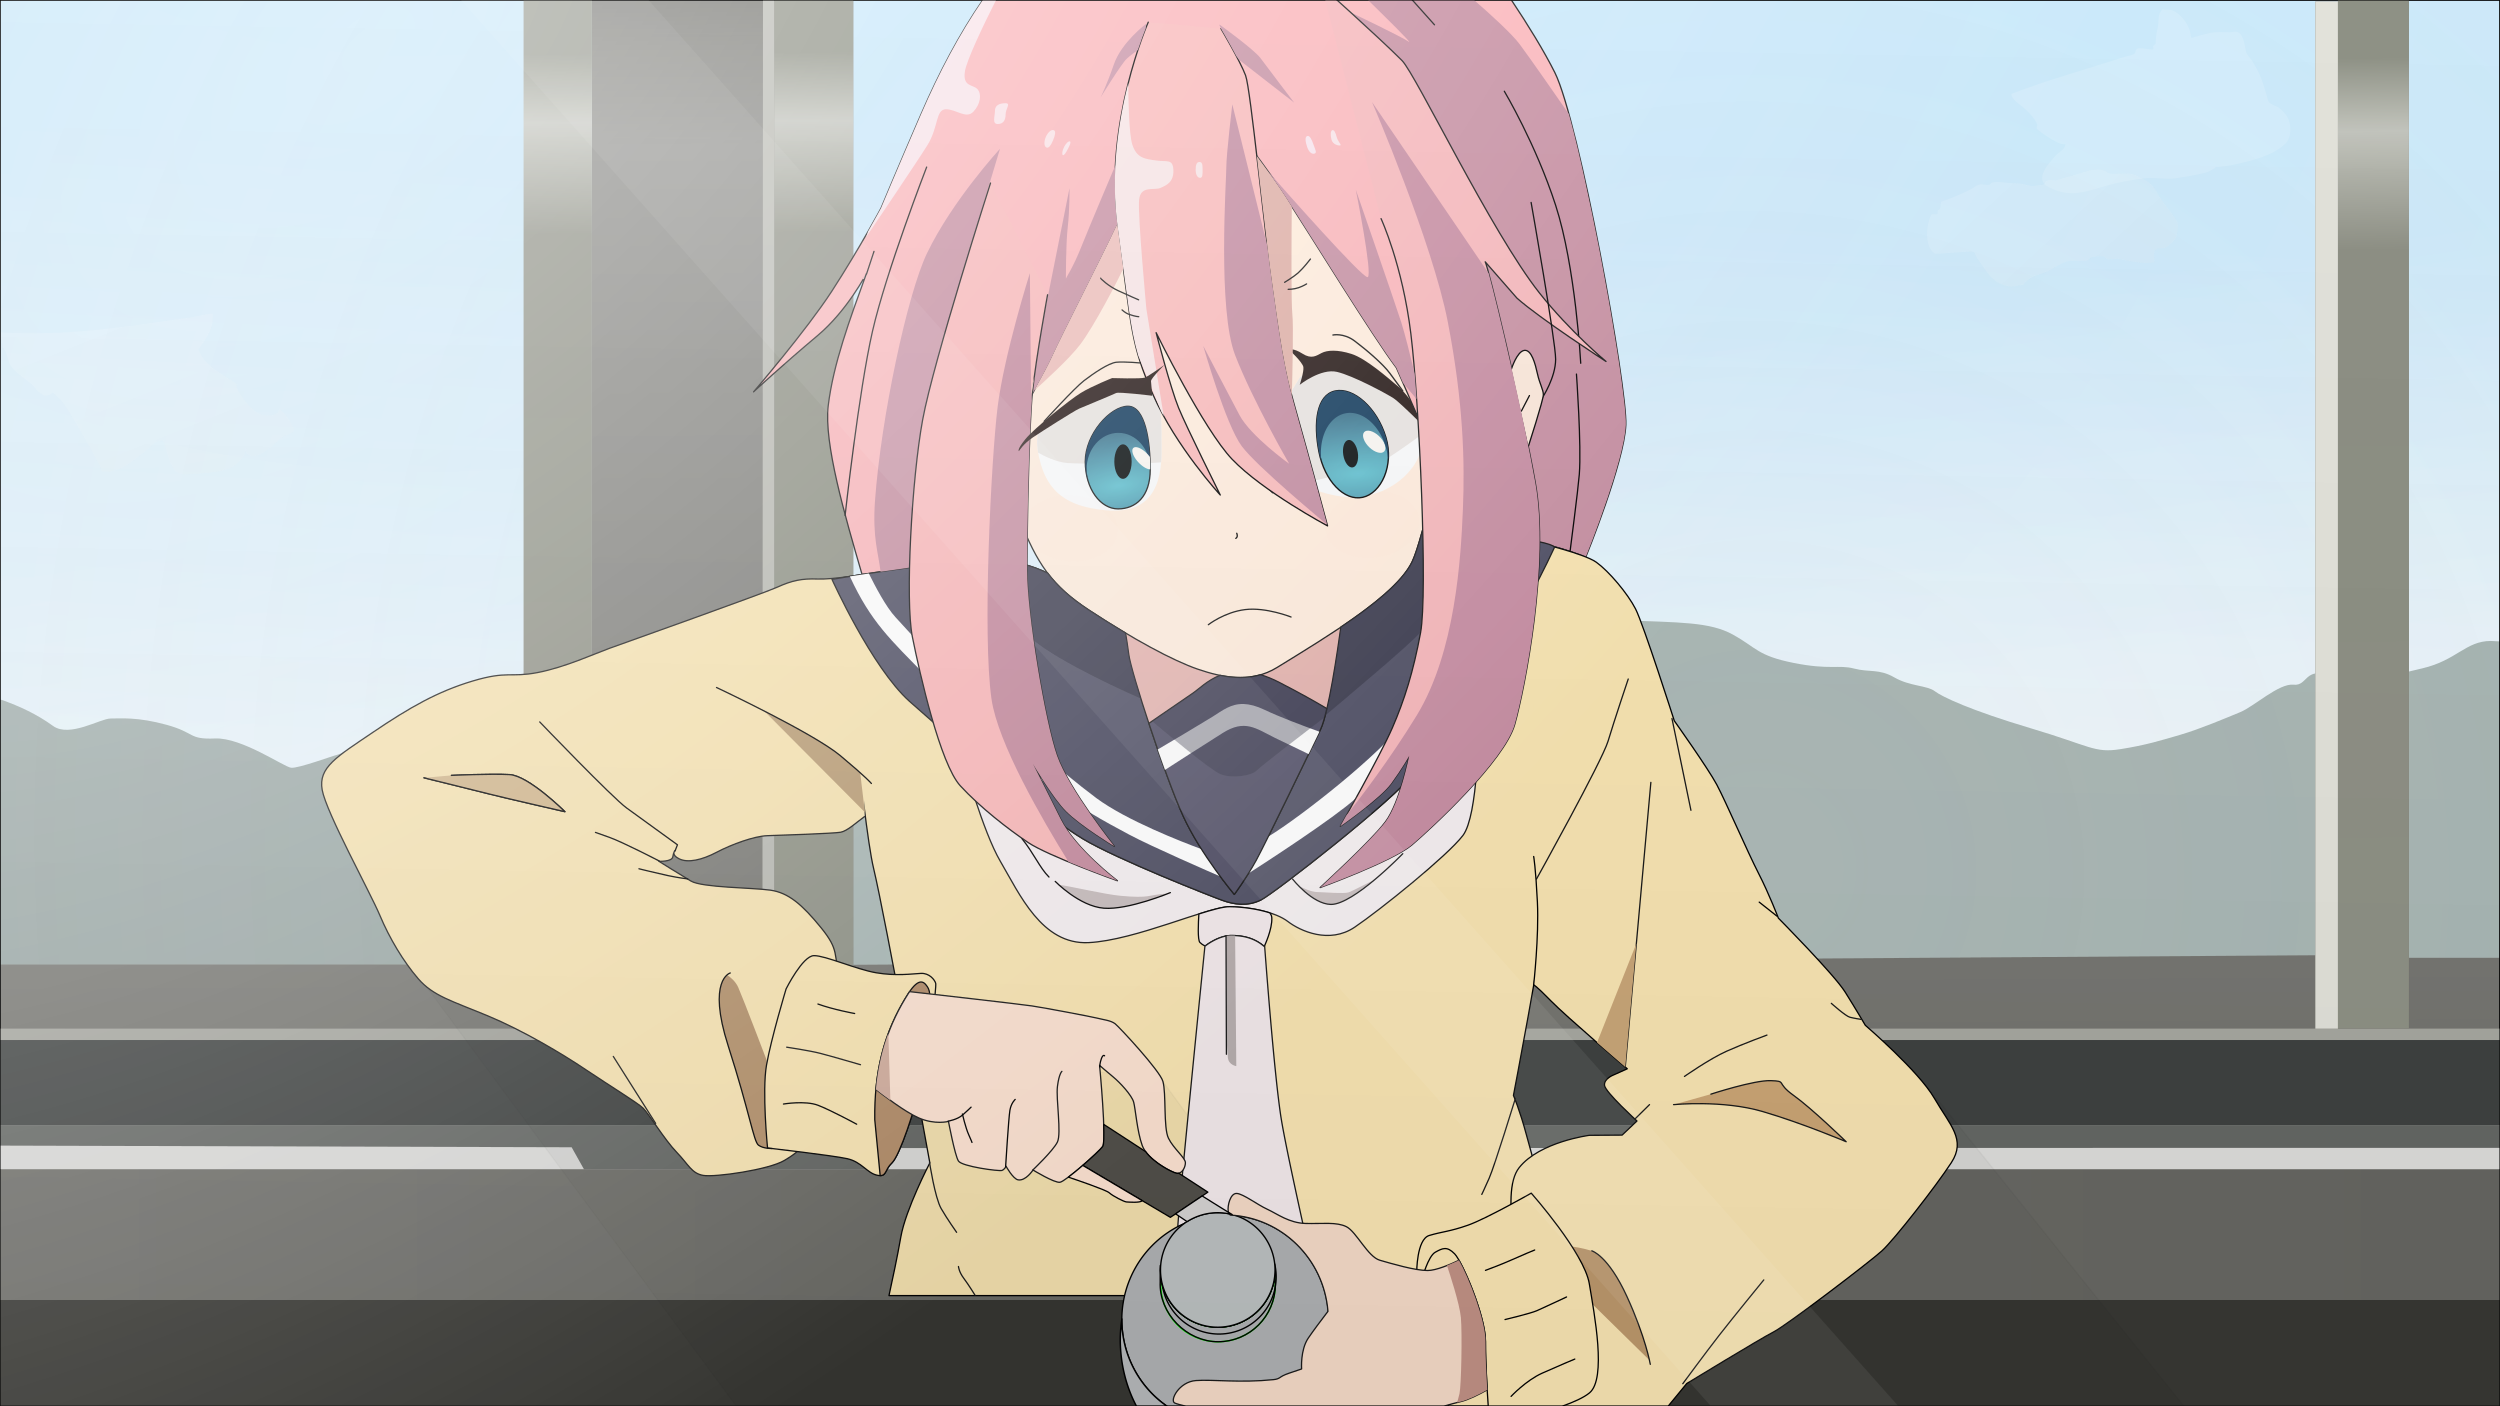 <?xml version="1.0" encoding="UTF-8" standalone="no"?>
<!-- Created with Inkscape (http://www.inkscape.org/) -->

<svg
   width="1920"
   height="1080"
   viewBox="0 0 1920 1080"
   version="1.1"
   id="svg1"
   xml:space="preserve"
   inkscape:version="1.3.2 (091e20e, 2023-11-25, custom)"
   sodipodi:docname="4.svg"
   inkscape:export-filename="..\..\Desktop\diy.png"
   inkscape:export-xdpi="96"
   inkscape:export-ydpi="96"
   xmlns:inkscape="http://www.inkscape.org/namespaces/inkscape"
   xmlns:sodipodi="http://sodipodi.sourceforge.net/DTD/sodipodi-0.dtd"
   xmlns:xlink="http://www.w3.org/1999/xlink"
   xmlns="http://www.w3.org/2000/svg"
   xmlns:svg="http://www.w3.org/2000/svg"><sodipodi:namedview
     id="namedview1"
     pagecolor="#ffffff"
     bordercolor="#000000"
     borderopacity="0.25"
     inkscape:showpageshadow="2"
     inkscape:pageopacity="0.0"
     inkscape:pagecheckerboard="0"
     inkscape:deskcolor="#d1d1d1"
     inkscape:document-units="px"
     inkscape:zoom="0.57084141"
     inkscape:cx="846.11942"
     inkscape:cy="640.28291"
     inkscape:window-width="1920"
     inkscape:window-height="1046"
     inkscape:window-x="-11"
     inkscape:window-y="-11"
     inkscape:window-maximized="1"
     inkscape:current-layer="layer1"
     showguides="false" /><defs
     id="defs1"><linearGradient
       id="linearGradient167"
       inkscape:collect="always"><stop
         style="stop-color:#ffffff;stop-opacity:1;"
         offset="0"
         id="stop167" /><stop
         style="stop-color:#ececec;stop-opacity:1;"
         offset="1"
         id="stop168" /></linearGradient><linearGradient
       id="linearGradient107"
       inkscape:collect="always"><stop
         style="stop-color:#ffffff;stop-opacity:1;"
         offset="0"
         id="stop106" /><stop
         style="stop-color:#c9e7f9;stop-opacity:1;"
         offset="0.999"
         id="stop107" /></linearGradient><linearGradient
       id="linearGradient105"
       inkscape:collect="always"><stop
         style="stop-color:#ffffff;stop-opacity:1;"
         offset="0"
         id="stop104" /><stop
         style="stop-color:#d2ecf9;stop-opacity:0.426;"
         offset="1"
         id="stop105" /></linearGradient><linearGradient
       id="linearGradient102"
       inkscape:collect="always"><stop
         style="stop-color:#9fdbff;stop-opacity:1;"
         offset="0"
         id="stop102" /><stop
         style="stop-color:#d2ecf9;stop-opacity:1;"
         offset="1"
         id="stop103" /></linearGradient><linearGradient
       id="linearGradient86"
       inkscape:collect="always"><stop
         style="stop-color:#8f9286;stop-opacity:1;"
         offset="0"
         id="stop87" /><stop
         style="stop-color:#8e9085;stop-opacity:1"
         offset="0.758"
         id="stop90" /><stop
         style="stop-color:#c3c5bd;stop-opacity:1;"
         offset="0.873"
         id="stop89" /><stop
         style="stop-color:#8f9286;stop-opacity:1;"
         offset="0.944"
         id="stop91" /><stop
         style="stop-color:#8f9286;stop-opacity:1;"
         offset="1"
         id="stop88" /></linearGradient><linearGradient
       id="linearGradient81"
       inkscape:collect="always"><stop
         style="stop-color:#6f6f6a;stop-opacity:1;"
         offset="0"
         id="stop82" /><stop
         style="stop-color:#858581;stop-opacity:1;"
         offset="0.707"
         id="stop85" /><stop
         style="stop-color:#8d8d8a;stop-opacity:1;"
         offset="0.878"
         id="stop84" /><stop
         style="stop-color:#7e7e79;stop-opacity:1;"
         offset="0.954"
         id="stop86" /><stop
         style="stop-color:#6f6f6a;stop-opacity:1;"
         offset="1"
         id="stop83" /></linearGradient><linearGradient
       id="linearGradient76"
       inkscape:collect="always"><stop
         style="stop-color:#6f6f6a;stop-opacity:1;"
         offset="0"
         id="stop76" /><stop
         style="stop-color:#666662;stop-opacity:1;"
         offset="1"
         id="stop77" /></linearGradient><linearGradient
       id="linearGradient12"
       inkscape:collect="always"><stop
         style="stop-color:#61c1d1;stop-opacity:1;"
         offset="0"
         id="stop13" /><stop
         style="stop-color:#274565;stop-opacity:1;"
         offset="1"
         id="stop14" /></linearGradient><linearGradient
       id="linearGradient11"
       inkscape:collect="always"><stop
         style="stop-color:#61c1d1;stop-opacity:1;"
         offset="0"
         id="stop11" /><stop
         style="stop-color:#294767;stop-opacity:1;"
         offset="1"
         id="stop12" /></linearGradient><linearGradient
       id="linearGradient2"
       inkscape:collect="always"><stop
         style="stop-color:#ffffff;stop-opacity:0.533"
         offset="0"
         id="stop1" /><stop
         style="stop-color:#ffffff;stop-opacity:0;"
         offset="1"
         id="stop2" /></linearGradient><linearGradient
       id="linearGradient165"
       inkscape:collect="always"><stop
         style="stop-color:#000004;stop-opacity:1;"
         offset="0"
         id="stop165" /><stop
         style="stop-color:#000004;stop-opacity:0;"
         offset="1"
         id="stop166" /></linearGradient><filter
       inkscape:collect="always"
       style="color-interpolation-filters:sRGB"
       id="filter143"
       x="-0.013"
       y="-0.023"
       width="1.026"
       height="1.045"><feGaussianBlur
         inkscape:collect="always"
         stdDeviation="0.521"
         id="feGaussianBlur143" /></filter><filter
       inkscape:collect="always"
       style="color-interpolation-filters:sRGB"
       id="filter144"
       x="-0.022"
       y="-0.018"
       width="1.045"
       height="1.035"><feGaussianBlur
         inkscape:collect="always"
         stdDeviation="0.463"
         id="feGaussianBlur144" /></filter><filter
       inkscape:collect="always"
       style="color-interpolation-filters:sRGB"
       id="filter145"
       x="-0.088"
       y="-0.04"
       width="1.176"
       height="1.08"><feGaussianBlur
         inkscape:collect="always"
         stdDeviation="0.347"
         id="feGaussianBlur145" /></filter><filter
       inkscape:collect="always"
       style="color-interpolation-filters:sRGB"
       id="filter146"
       x="-0.006"
       y="-0.001"
       width="1.013"
       height="1.002"><feGaussianBlur
         inkscape:collect="always"
         stdDeviation="0.12"
         id="feGaussianBlur146" /></filter><filter
       inkscape:collect="always"
       style="color-interpolation-filters:sRGB"
       id="filter147"
       x="-0.012"
       y="-0.004"
       width="1.024"
       height="1.007"><feGaussianBlur
         inkscape:collect="always"
         stdDeviation="0.472"
         id="feGaussianBlur147" /></filter><filter
       inkscape:collect="always"
       style="color-interpolation-filters:sRGB"
       id="filter148"
       x="-0.018"
       y="-0.004"
       width="1.037"
       height="1.008"><feGaussianBlur
         inkscape:collect="always"
         stdDeviation="0.766"
         id="feGaussianBlur148" /></filter><filter
       inkscape:collect="always"
       style="color-interpolation-filters:sRGB"
       id="filter149"
       x="-0.012"
       y="-0.003"
       width="1.023"
       height="1.007"><feGaussianBlur
         inkscape:collect="always"
         stdDeviation="0.818"
         id="feGaussianBlur149" /></filter><filter
       inkscape:collect="always"
       style="color-interpolation-filters:sRGB"
       id="filter150"
       x="-0.01"
       y="-0.005"
       width="1.021"
       height="1.01"><feGaussianBlur
         inkscape:collect="always"
         stdDeviation="0.914"
         id="feGaussianBlur150" /></filter><filter
       inkscape:collect="always"
       style="color-interpolation-filters:sRGB"
       id="filter151"
       x="-0.017"
       y="-0.009"
       width="1.034"
       height="1.019"><feGaussianBlur
         inkscape:collect="always"
         stdDeviation="0.717"
         id="feGaussianBlur151" /></filter><filter
       inkscape:collect="always"
       style="color-interpolation-filters:sRGB"
       id="filter152"
       x="-0.105"
       y="-0.07"
       width="1.21"
       height="1.14"><feGaussianBlur
         inkscape:collect="always"
         stdDeviation="0.468"
         id="feGaussianBlur152" /></filter><filter
       inkscape:collect="always"
       style="color-interpolation-filters:sRGB"
       id="filter153"
       x="-0.064"
       y="-0.024"
       width="1.128"
       height="1.048"><feGaussianBlur
         inkscape:collect="always"
         stdDeviation="1.759"
         id="feGaussianBlur153" /></filter><filter
       inkscape:collect="always"
       style="color-interpolation-filters:sRGB"
       id="filter154"
       x="-0.054"
       y="-0.023"
       width="1.109"
       height="1.046"><feGaussianBlur
         inkscape:collect="always"
         stdDeviation="0.139"
         id="feGaussianBlur154" /></filter><filter
       inkscape:collect="always"
       style="color-interpolation-filters:sRGB"
       id="filter155"
       x="-0.115"
       y="-0.032"
       width="1.231"
       height="1.064"><feGaussianBlur
         inkscape:collect="always"
         stdDeviation="0.158"
         id="feGaussianBlur155" /></filter><filter
       inkscape:collect="always"
       style="color-interpolation-filters:sRGB"
       id="filter156"
       x="-0.188"
       y="-0.082"
       width="1.377"
       height="1.164"><feGaussianBlur
         inkscape:collect="always"
         stdDeviation="0.417"
         id="feGaussianBlur156" /></filter><filter
       inkscape:collect="always"
       style="color-interpolation-filters:sRGB"
       id="filter157"
       x="-0.255"
       y="-0.093"
       width="1.51"
       height="1.186"><feGaussianBlur
         inkscape:collect="always"
         stdDeviation="0.566"
         id="feGaussianBlur157" /></filter><filter
       inkscape:collect="always"
       style="color-interpolation-filters:sRGB"
       id="filter158"
       x="-0.07"
       y="-0.032"
       width="1.14"
       height="1.063"><feGaussianBlur
         inkscape:collect="always"
         stdDeviation="0.17"
         id="feGaussianBlur158" /></filter><filter
       inkscape:collect="always"
       style="color-interpolation-filters:sRGB"
       id="filter159"
       x="-0.047"
       y="-0.025"
       width="1.094"
       height="1.05"><feGaussianBlur
         inkscape:collect="always"
         stdDeviation="0.224"
         id="feGaussianBlur159" /></filter><filter
       inkscape:collect="always"
       style="color-interpolation-filters:sRGB"
       id="filter161"
       x="-0.011"
       y="-0.011"
       width="1.022"
       height="1.021"><feGaussianBlur
         inkscape:collect="always"
         stdDeviation="0.346"
         id="feGaussianBlur161" /></filter><filter
       inkscape:collect="always"
       style="color-interpolation-filters:sRGB"
       id="filter162"
       x="-0.164"
       y="-0.036"
       width="1.328"
       height="1.071"><feGaussianBlur
         inkscape:collect="always"
         stdDeviation="0.76"
         id="feGaussianBlur162" /></filter><filter
       inkscape:collect="always"
       style="color-interpolation-filters:sRGB"
       id="filter163"
       x="-0.083"
       y="-0.026"
       width="1.166"
       height="1.053"><feGaussianBlur
         inkscape:collect="always"
         stdDeviation="1.045"
         id="feGaussianBlur163" /></filter><filter
       inkscape:collect="always"
       style="color-interpolation-filters:sRGB"
       id="filter164"
       x="-0.043"
       y="-0.029"
       width="1.086"
       height="1.058"><feGaussianBlur
         inkscape:collect="always"
         stdDeviation="1.063"
         id="feGaussianBlur164" /></filter><filter
       inkscape:collect="always"
       style="color-interpolation-filters:sRGB"
       id="filter165"
       x="-0.062"
       y="-0.018"
       width="1.124"
       height="1.035"><feGaussianBlur
         inkscape:collect="always"
         stdDeviation="0.802"
         id="feGaussianBlur165" /></filter><linearGradient
       inkscape:collect="always"
       xlink:href="#linearGradient165"
       id="linearGradient166"
       x1="958.261"
       y1="1104.852"
       x2="979.081"
       y2="-86.787"
       gradientUnits="userSpaceOnUse" /><radialGradient
       inkscape:collect="always"
       xlink:href="#linearGradient2"
       id="radialGradient1"
       cx="1458.353"
       cy="-101.772"
       fx="1458.353"
       fy="-101.772"
       r="960.5"
       gradientTransform="matrix(1.488,-1.273,0.697,0.814,-1815.745,1976.551)"
       gradientUnits="userSpaceOnUse" /><radialGradient
       inkscape:collect="always"
       xlink:href="#linearGradient11"
       id="radialGradient12"
       cx="859.525"
       cy="365.109"
       fx="859.525"
       fy="365.109"
       r="25.45"
       gradientTransform="matrix(6.265,-0.938,0.371,2.481,-4661.022,273.297)"
       gradientUnits="userSpaceOnUse" /><radialGradient
       inkscape:collect="always"
       xlink:href="#linearGradient12"
       id="radialGradient14"
       cx="1043.068"
       cy="356.808"
       fx="1043.068"
       fy="356.808"
       r="28.2"
       gradientTransform="matrix(7.702,-0.615,0.205,2.57,-7063.98,88.221)"
       gradientUnits="userSpaceOnUse" /><filter
       inkscape:collect="always"
       style="color-interpolation-filters:sRGB"
       id="filter14"
       x="-0.395"
       y="-0.496"
       width="1.79"
       height="1.992"><feGaussianBlur
         inkscape:collect="always"
         stdDeviation="10.496"
         id="feGaussianBlur14" /></filter><filter
       inkscape:collect="always"
       style="color-interpolation-filters:sRGB"
       id="filter42"
       x="-0.008"
       y="-0.151"
       width="1.015"
       height="1.302"><feGaussianBlur
         inkscape:collect="always"
         stdDeviation="6.155"
         id="feGaussianBlur42" /></filter><clipPath
       clipPathUnits="userSpaceOnUse"
       id="clipPath76"><path
         id="path76"
         style="opacity:1;fill:none;fill-opacity:1;stroke:#00ff00;stroke-width:0.975;stroke-linecap:round;stroke-linejoin:round"
         d="m 0,864.062 v 34.078 H 1920 V 864.062 Z" /></clipPath><linearGradient
       inkscape:collect="always"
       xlink:href="#linearGradient76"
       id="linearGradient77"
       x1="0"
       y1="948.271"
       x2="1920"
       y2="948.271"
       gradientUnits="userSpaceOnUse" /><linearGradient
       inkscape:collect="always"
       xlink:href="#linearGradient81"
       id="linearGradient79"
       x1="1003.355"
       y1="998.4"
       x2="998.4"
       y2="-12.887"
       gradientUnits="userSpaceOnUse" /><linearGradient
       inkscape:collect="always"
       xlink:href="#linearGradient86"
       id="linearGradient88"
       x1="536.996"
       y1="743.506"
       x2="530.917"
       y2="-1.009"
       gradientUnits="userSpaceOnUse" /><linearGradient
       inkscape:collect="always"
       xlink:href="#linearGradient86"
       id="linearGradient93"
       x1="1832.383"
       y1="793.565"
       x2="1823.624"
       y2="0"
       gradientUnits="userSpaceOnUse" /><filter
       inkscape:collect="always"
       style="color-interpolation-filters:sRGB"
       id="filter101"
       x="-0.008"
       y="-0.027"
       width="1.017"
       height="1.054"><feGaussianBlur
         inkscape:collect="always"
         stdDeviation="4.523"
         id="feGaussianBlur101" /></filter><filter
       inkscape:collect="always"
       style="color-interpolation-filters:sRGB"
       id="filter102"
       x="-0.024"
       y="-0.044"
       width="1.048"
       height="1.088"><feGaussianBlur
         inkscape:collect="always"
         stdDeviation="4.523"
         id="feGaussianBlur102" /></filter><radialGradient
       inkscape:collect="always"
       xlink:href="#linearGradient102"
       id="radialGradient103"
       cx="-126.74"
       cy="-661.132"
       fx="-126.74"
       fy="-661.132"
       r="960"
       gradientTransform="matrix(0.833,1.702,-1.663,0.813,-685.436,210.347)"
       gradientUnits="userSpaceOnUse" /><radialGradient
       inkscape:collect="always"
       xlink:href="#linearGradient105"
       id="radialGradient104"
       gradientUnits="userSpaceOnUse"
       gradientTransform="matrix(0.833,1.702,-1.663,0.813,-685.436,210.347)"
       cx="688.395"
       cy="-880.913"
       fx="688.395"
       fy="-880.913"
       r="960" /><linearGradient
       inkscape:collect="always"
       xlink:href="#linearGradient107"
       id="linearGradient106"
       x1="935.475"
       y1="623.515"
       x2="891.807"
       y2="316.018"
       gradientUnits="userSpaceOnUse" /><linearGradient
       inkscape:collect="always"
       xlink:href="#linearGradient107"
       id="linearGradient108"
       gradientUnits="userSpaceOnUse"
       x1="325.126"
       y1="623.881"
       x2="354.035"
       y2="112.869" /><filter
       inkscape:collect="always"
       style="color-interpolation-filters:sRGB"
       id="filter160"
       x="-0.056"
       y="-0.12"
       width="1.112"
       height="1.241"><feGaussianBlur
         inkscape:collect="always"
         stdDeviation="4.51"
         id="feGaussianBlur160" /></filter><filter
       inkscape:collect="always"
       style="color-interpolation-filters:sRGB"
       id="filter166"
       x="-0.08"
       y="-0.122"
       width="1.161"
       height="1.244"><feGaussianBlur
         inkscape:collect="always"
         stdDeviation="7.185"
         id="feGaussianBlur166" /></filter><linearGradient
       inkscape:collect="always"
       xlink:href="#linearGradient167"
       id="linearGradient168"
       x1="1530.197"
       y1="140.144"
       x2="1614.182"
       y2="230.887"
       gradientUnits="userSpaceOnUse" /><linearGradient
       inkscape:collect="always"
       xlink:href="#linearGradient167"
       id="linearGradient170"
       x1="87.434"
       y1="240.929"
       x2="136.258"
       y2="362.942"
       gradientUnits="userSpaceOnUse" /><filter
       inkscape:collect="always"
       style="color-interpolation-filters:sRGB"
       id="filter170"
       x="-0.084"
       y="-0.155"
       width="1.169"
       height="1.31"><feGaussianBlur
         inkscape:collect="always"
         stdDeviation="7.958"
         id="feGaussianBlur170" /></filter></defs><g
     inkscape:label="Layer 1"
     inkscape:groupmode="layer"
     id="layer1"><g
       id="g171"
       inkscape:label="background"><rect
         style="opacity:1;fill:url(#radialGradient103);fill-opacity:1;stroke:none;stroke-linecap:round;stroke-linejoin:round"
         id="rect102"
         width="1920"
         height="1080"
         x="0"
         y="0"
         sodipodi:insensitive="true" /><rect
         style="opacity:0.553;fill:url(#linearGradient106);fill-opacity:1;stroke:none;stroke-linecap:round;stroke-linejoin:round"
         id="rect105"
         width="1920"
         height="1080"
         x="0"
         y="0" /><rect
         style="opacity:0.553;fill:url(#linearGradient108);fill-opacity:1;stroke:none;stroke-linecap:round;stroke-linejoin:round"
         id="rect107"
         width="1920"
         height="1080"
         x="0"
         y="0" /><path
         id="path100"
         style="opacity:1;fill:#94a29f;fill-opacity:1;stroke:none;stroke-linecap:round;stroke-linejoin:round;filter:url(#filter102)"
         d="M 0 537.229 L 0 783.07 L 449.652 775.432 L 449.652 619.355 L 410.014 576.619 C 410.014 576.619 395.148 570.426 386.477 568.568 C 377.806 566.71 339.407 574.141 331.355 571.664 C 323.304 569.187 295.433 574.761 286.762 572.283 C 278.091 569.806 261.987 579.097 258.891 579.717 C 255.794 580.336 229.162 590.244 223.588 589.625 C 218.014 589.006 185.691 566.269 165.107 567.145 C 144.524 568.02 150.216 562.766 127.881 556.635 C 105.545 550.503 92.846 551.816 84.963 551.816 C 77.08 551.816 53.429 566.707 40.729 557.51 C 28.028 548.313 15.328 542.62 2.189 537.803 C 1.375 537.504 0.729 537.419 0 537.229 z " /><path
         id="path101"
         style="opacity:1;fill:#a0afac;fill-opacity:1;stroke:none;stroke-linecap:round;stroke-linejoin:round;filter:url(#filter101)"
         d="M 1100.131 444.957 L 1019.617 487.646 L 898.49 518.674 L 790.994 565.508 L 640.607 542.328 L 631.051 783.629 L 1040.568 774.295 L 1920 844.988 L 1920 492.604 C 1919.024 492.581 1913.603 492.256 1912.965 492.256 C 1893.695 492.256 1886.689 507.146 1860.412 513.277 C 1834.135 519.409 1811.613 526.452 1790.555 519.02 C 1769.497 511.587 1772.594 527.071 1761.445 525.832 C 1750.297 524.593 1731.097 542.555 1720.568 546.891 C 1710.039 551.226 1689.601 559.897 1674.736 564.232 C 1659.872 568.568 1648.102 572.284 1628.283 575.381 C 1608.464 578.478 1605.367 572.903 1559.535 559.277 C 1513.703 545.652 1491.406 535.123 1485.832 530.787 C 1480.258 526.452 1466.633 527.071 1454.865 520.258 C 1443.098 513.445 1435.664 516.542 1423.897 513.445 C 1412.129 510.349 1405.316 514.684 1377.445 509.109 C 1349.574 503.535 1348.955 497.341 1330.994 487.432 C 1313.033 477.522 1290.735 478.141 1244.283 476.283 L 1100.131 444.957 z " /><rect
         style="opacity:0.147;fill:url(#radialGradient104);fill-opacity:1;stroke:none;stroke-linecap:round;stroke-linejoin:round"
         id="rect103"
         width="1920"
         height="1080"
         x="0"
         y="0"
         sodipodi:insensitive="true" /><path
         style="opacity:0.385;fill:url(#linearGradient168);fill-opacity:1;stroke:none;stroke-linecap:round;stroke-linejoin:round;filter:url(#filter160)"
         d="m 1490.782,154.972 c 7.793,-2.585 15.425,-5.899 22.773,-9.573 2.591,-1.296 3.494,-2.624 6.131,-3.504 2.493,-0.831 5.298,0.47 7.883,0 1.036,-0.188 1.615,-1.463 2.628,-1.752 1.854,-0.53 6.736,-0.289 8.759,0 4.365,0.624 7.738,0.499 12.263,0.876 4.091,0.341 7.008,2.267 11.387,1.752 14.354,-1.689 3.499,-1.575 10.511,-4.38 1.767,-0.707 4.29,0.526 6.131,0 7.867,-2.248 15.889,-4.42 23.649,-7.007 4.178,-1.392 9.929,-1.751 14.014,0 0.968,0.415 1.65,1.361 2.628,1.752 3.247,1.299 13.957,-0.895 19.27,0.876 2.478,0.826 4.671,2.336 7.007,3.504 8.945,4.472 8.867,8.045 14.014,15.766 1.62,2.429 3.558,4.631 5.255,7.007 2.447,3.426 5.297,6.663 7.007,10.511 1.261,2.836 -0.318,11.227 -1.752,13.139 -0.743,0.991 -1.695,1.812 -2.628,2.628 -1.407,1.231 -2.707,2.668 -4.38,3.504 -2.685,1.343 -7.382,-1.086 -8.759,3.504 -0.671,2.237 0,4.671 0,7.007 0,0.292 0.289,0.835 0,0.876 -9.554,1.365 -18.722,-1.158 -28.029,-2.628 -2.388,-0.377 -6.488,0.909 -8.759,0 -0.767,-0.307 -1.013,-1.382 -1.752,-1.752 -2.02,-1.01 -9.142,0.192 -10.511,0.876 -0.739,0.369 -1.013,1.382 -1.752,1.752 -2.842,1.421 -12.29,0.103 -15.766,0.876 -4.937,1.097 -11.269,5.767 -15.766,7.883 -4.268,2.008 -9.139,2.755 -13.139,5.255 -1.46,1.168 -2.92,2.336 -4.38,3.504 0,0.292 0.206,0.669 0,0.876 -0.653,0.653 -1.715,0.736 -2.628,0.876 -3.187,0.49 -6.478,1.534 -9.635,0.876 -13.208,-2.752 -15.546,-10.387 -23.649,-21.022 -0.508,-0.667 -2.1,-4.728 -2.628,-5.255 -1.539,-1.539 -28.953,2.296 -30.657,0.876 -1.436,-1.197 -2.72,-2.682 -3.504,-4.38 -3.306,-7.164 -2.135,-17.5 0.876,-24.525 0.768,-1.792 3.104,-0.621 4.38,-0.876 1.467,-0.293 0.624,-1.871 0.876,-2.628 0.261,-0.783 1.383,-1.013 1.752,-1.752 0.803,-1.607 0.447,-3.573 0.876,-5.317 z"
         id="path143" /><path
         style="opacity:0.385;fill:#ffffff;fill-opacity:1;stroke:none;stroke-linecap:round;stroke-linejoin:round;filter:url(#filter166)"
         d="m 1632.619,43.355 c -29.11,9.497 -58.719,17.581 -87.329,28.49 -1.404,0.535 0.265,3.19 1.239,4.335 2.654,3.122 6.334,5.214 9.29,8.052 3.056,2.934 6.979,6.92 8.671,11.148 0.46,1.15 -0.913,2.879 0,3.716 2.283,2.093 4.88,3.82 7.432,5.574 3.123,2.147 6.446,4.035 9.91,5.574 1.147,0.51 2.473,0.442 3.716,0.619 0.204,0.029 0.619,-0.206 0.619,0 0,3.807 -4.903,5.826 -7.432,8.671 -4.745,5.338 -17.087,18.168 -5.574,24.155 19.523,10.152 32.497,1.41 52.645,-3.097 7.154,-1.6 14.4,-2.825 21.677,-3.716 7.324,-0.897 16.307,1.15 23.535,0 7.678,-1.221 15.402,-2.342 22.916,-4.335 2.677,-0.71 5.04,-2.32 7.432,-3.716 0.178,-0.104 -0.2,-0.569 0,-0.619 0.801,-0.2 1.658,0.102 2.477,0 4.143,-0.518 8.32,-0.914 12.387,-1.858 12.556,-2.915 29.087,-6.472 39.019,-16.103 2.533,-2.456 3.615,-6.383 3.716,-9.91 0.246,-8.616 -3.17,-13.201 -9.29,-17.961 -0.391,-0.304 -6.666,-2.497 -7.432,-4.335 -0.829,-1.99 -1.239,-4.129 -1.858,-6.194 -1.445,-4.335 -2.548,-8.801 -4.335,-13.006 -1.734,-4.08 -3.952,-7.944 -6.194,-11.768 -1.506,-2.569 -4.233,-4.544 -4.955,-7.432 -0.968,-3.872 -1.409,-12.472 -6.194,-14.865 -1.847,-0.923 -4.129,0 -6.194,0 -5.089,0 -10.48,-0.453 -15.484,0.619 -3.966,0.85 -7.855,2.03 -11.768,3.097 -0.63,0.172 -1.205,0.619 -1.858,0.619 -0.292,0 -0.535,-0.34 -0.619,-0.619 -0.547,-1.823 -0.605,-3.779 -1.239,-5.574 -2.12,-6.006 -7.058,-12.315 -13.006,-14.865 -1.907,-0.817 -4.125,-0.46 -6.194,-0.619 -0.618,-0.048 -1.45,-0.466 -1.858,0 -3.525,4.028 -2.411,7.355 -3.097,12.387 -0.284,2.086 -0.926,4.111 -1.239,6.194 -0.308,2.052 -0.447,4.126 -0.619,6.194 -0.034,0.411 0.185,0.869 0,1.239 -0.261,0.522 -0.938,0.738 -1.239,1.239 -1.494,0.748 -0.149,2.155 -0.619,3.097 -0.48,0.96 -9.388,-1.413 -11.768,-0.619 -2.711,0.904 -1.148,3.361 -3.097,4.335 -2.144,1.072 -3.767,1.251 -6.194,1.858 z"
         id="path161" /><path
         style="opacity:0.385;fill:url(#linearGradient170);fill-opacity:1;stroke:none;stroke-linecap:round;stroke-linejoin:round;filter:url(#filter170)"
         d="m 0,255.174 c 49.842,3.6 99.514,-4.636 148.645,-11.768 4.77,-0.692 9.43,-2.277 14.245,-2.477 0.652,-0.027 0.619,1.205 0.619,1.858 0,9.146 -4.084,15.758 -9.29,22.916 -0.438,0.602 -0.792,1.263 -1.239,1.858 -0.175,0.234 -0.712,0.342 -0.619,0.619 4.5,13.5 19.727,19.527 30.348,27.252 0.334,0.243 -1.284,-0.41 -1.239,0 0.216,1.947 0.886,3.874 1.858,5.574 3.13,5.478 10.842,15.569 17.342,17.342 4.659,1.271 8.475,1.37 12.387,-1.239 0.859,-0.573 1.043,-3.111 1.858,-2.477 4.933,3.836 7.851,8.889 10.529,14.245 1.847,3.693 -6.474,5.142 -9.91,7.432 -0.242,0.161 -19.148,20.921 -26.013,11.768 -1.674,-2.231 0.37,-3.716 -0.619,-3.716 -0.413,0 0.141,0.851 0,1.239 -0.695,1.911 -1.106,4.073 -2.477,5.574 -3.066,3.358 -6.196,7.292 -10.529,8.671 -9.738,3.098 -20.161,3.54 -30.348,4.335 -3.115,0.243 -6.571,0.299 -9.29,-1.239 -2.445,-1.382 -3.734,-4.284 -4.955,-6.813 -1.703,-3.528 -2.477,-7.432 -3.716,-11.148 -0.75,-2.25 -1.77,-6.934 -3.097,-6.813 -6.47,0.588 -7.283,4.051 -12.387,8.052 -8.062,6.319 -18.795,16.103 -30.348,16.103 -5.547,0 -2.006,0.727 -6.813,-8.052 -7.449,-13.602 -18.194,-33.472 -26.632,-45.213 -3.324,-4.625 -8.838,-7.503 -11.768,-12.387 -0.744,-1.239 3.468,-1.156 4.335,0 3.349,4.466 -4.89,8.402 -7.432,6.813 -1.506,-0.941 -3.03,-1.892 -4.335,-3.097 -1.399,-1.291 -2.33,-3.031 -3.716,-4.335 -5.562,-5.235 -13.021,-9.002 -17.342,-15.484 C 6.528,278.282 4.776,269.86 3.716,268.8 c -0.146,-0.146 -0.527,0.185 -0.619,0 -0.185,-0.369 0.229,-0.895 0,-1.239 -0.256,-0.384 -0.912,-0.293 -1.239,-0.619 -0.347,-0.347 0.134,-2.693 0,-3.097 -0.092,-0.277 -0.549,-0.336 -0.619,-0.619 -0.15,-0.601 0.23,-1.283 0,-1.858 C 1.022,260.826 0.324,260.615 0,260.129 c -0.976,-1.464 -0.321,-3.351 0,-4.955 z"
         id="path168" /></g><g
       id="g99"
       inkscape:label="classroom"
       sodipodi:insensitive="true"
       style="display:inline"><path
         id="rect21"
         style="display:inline;opacity:1;fill:url(#linearGradient79);fill-opacity:1;stroke:none;stroke-linecap:round;stroke-linejoin:round"
         d="M 454.607,0 V 740.748 H 0 V 1080 H 1920 V 735.6 h -69.986 V 0 h -52.719 l -0.018,1.133 h -19.094 V 733.631 L 655.295,740.961 V 0 Z" /><rect
         style="display:inline;opacity:1;fill:none;fill-opacity:0.129;stroke:#000000;stroke-linecap:round;stroke-linejoin:round"
         id="rect53"
         width="1920"
         height="1080"
         x="0"
         y="0" /><path
         id="rect3"
         style="opacity:1;fill:#383834;fill-opacity:1;stroke:none;stroke-width:1.034;stroke-linecap:round;stroke-linejoin:round"
         d="M 0,998.4 V 1080 h 1920 v -81.6 z" /><path
         id="rect5"
         style="opacity:1;fill:#dddddb;fill-opacity:1;stroke:none;stroke-width:0.975;stroke-linecap:round;stroke-linejoin:round"
         d="m 0,864.062 v 34.078 H 1920 V 864.062 Z" /><path
         id="rect6"
         style="opacity:1;fill:#3f4241;fill-opacity:1;stroke:none;stroke-linecap:round;stroke-linejoin:round"
         d="M 0,798.732 V 864.062 H 1920 V 798.732 Z" /><path
         id="rect7"
         style="opacity:1;fill:#a7a8a1;fill-opacity:1;stroke:none;stroke-linecap:round;stroke-linejoin:round"
         d="m 0,789.975 v 8.758 h 1920 v -8.758 z" /><path
         id="rect8"
         style="opacity:1;fill:url(#linearGradient88);fill-opacity:1;stroke:none;stroke-width:0.53;stroke-linecap:round;stroke-linejoin:round"
         d="M 402.107,-0.234 V 740.674 h 52.5 V 0 Z M 594.562,0 v 744.482 h 60.732 V 0 Z" /><path
         id="rect10"
         style="opacity:1;fill:url(#linearGradient93);fill-opacity:1;stroke:none;stroke-width:0.999;stroke-linecap:round;stroke-linejoin:round"
         d="M 1795.509,-3.1515214e-4 V 789.883 h 54.505 V -3.1515214e-4 Z" /><path
         id="rect12"
         style="opacity:1;fill:#e3e3db;fill-opacity:1;stroke:none;stroke-width:0.999;stroke-linecap:round;stroke-linejoin:round"
         d="M 1778.183,1.133 V 790.037 h 17.327 V 1.133 Z" /><path
         id="rect15"
         style="opacity:1;fill:#b9bab3;fill-opacity:1;stroke:none;stroke-linecap:round;stroke-linejoin:round"
         d="m 585.975,0 -0.424,745.239 18.82,-0.756 H 594.562 V 0 Z"
         sodipodi:nodetypes="cccccc" /><path
         id="path42"
         style="opacity:1;mix-blend-mode:normal;fill:#656865;fill-opacity:1;stroke:none;stroke-width:0.975;stroke-linecap:round;stroke-linejoin:round;filter:url(#filter42)"
         d="m -9.197,843.041 -2.628,36.747 450.84,1.314 33.545,59.83 230.738,-2.19 -41.159,-57.021 1271.437,-0.181 2.628,-36.747 z"
         sodipodi:nodetypes="ccccccccc"
         clip-path="url(#clipPath76)" /><rect
         style="opacity:1;fill:url(#linearGradient77);fill-opacity:1;stroke:none;stroke-linecap:round;stroke-linejoin:round"
         id="rect76"
         width="1920"
         height="100.26"
         x="0"
         y="898.141" /></g><g
       id="g15"
       inkscape:label="foreground"
       style="display:inline"
       sodipodi:insensitive="true"><path
         id="path10"
         style="opacity:0.033;fill:#000004;stroke:#000000;stroke-width:1.129;stroke-linecap:round;stroke-linejoin:round"
         d="M 1487.264,843.438 1139.883,1013.42 1190.338,1080 H 1677.293 Z" /><path
         id="path74"
         style="opacity:1;fill:#f8e4b2;fill-opacity:1;stroke:#000000;stroke-linecap:round;stroke-linejoin:round"
         d="m 1092.414,407.576 c -3.059,11.074 -5.843,19.789 -8.051,24.242 -7.743,15.619 -29.612,33.002 -54.598,49.816 -2.466,17.993 -9.407,65.797 -15.473,78.285 -7.445,15.328 -42.043,87.152 -49.488,100.729 -7.445,13.576 -16.861,26.275 -16.861,26.275 0,0 -25.621,-30.437 -39.197,-59.998 -13.576,-29.562 -40.072,-110.582 -41.824,-124.158 -0.839,-6.502 -1.764,-12.242 -2.516,-16.625 -9.074,-5.398 -18.558,-11.306 -28.359,-17.756 -13.884,-9.136 -23.555,-17.81 -31.436,-28.215 -11.407,-5.498 -26.709,-10.331 -45.283,-10.029 -35.109,0.571 -102.021,11.8 -113.176,13.691 l -0.176,0.248 c 0,0 15.985,185.471 24.963,222.916 8.978,37.445 43.176,226.111 43.176,226.111 0,0 -18.579,35.613 -22.295,56.98 -2.603,14.968 -6.477,33.03 -9.078,44.932 H 1206.707 c -5.342,-19.026 -29.581,-105.313 -34.314,-123.062 -5.255,-19.708 -10.074,-30.656 -10.074,-30.656 0,0 22.336,-116.495 22.336,-130.51 0,-14.014 15.328,-293.865 15.328,-293.865 l -9.351,-1.113 c -9.964,-1.016 -23.522,-2.253 -29.959,-3.014 -33.438,-3.952 -67.005,-5.179 -68.258,-5.225 z" /><path
         id="rect2"
         style="opacity:0.033;fill:#000004;stroke:#000000;stroke-width:1.259;stroke-linecap:round;stroke-linejoin:round"
         d="m -232.4,930.35 -5.1e-4,412.48 h 509.508 l 2.367,-310.265 z"
         transform="matrix(1,0,0.594,0.804,0,0)" /><rect
         style="opacity:1;fill:#e4b4af;fill-opacity:1;stroke:none;stroke-linecap:round;stroke-linejoin:round"
         id="rect161"
         width="206.865"
         height="262.606"
         x="842.323"
         y="410.013" /><path
         style="display:inline;opacity:1;fill:#ffeddd;fill-opacity:1;stroke:#1a1a1a;stroke-linecap:round;stroke-linejoin:round"
         d="m 919.914,513.934 c 19.102,6.536 40.948,10.949 60.875,-1.314 40.299,-24.8 90.875,-55.182 103.575,-80.802 12.701,-25.62 43.795,-186.567 43.795,-186.567 L 997.65,70.072 H 820.718 L 771.668,265.398 c 0,0 -2.508,98.429 11.168,132.918 13.676,34.488 24.568,51.223 53.211,70.072 33.941,22.335 64.765,39.011 83.867,45.547 z"
         id="path1"
         sodipodi:nodetypes="zsscccczsz" /><path
         id="path20"
         style="opacity:1;fill:#f9fafb;fill-opacity:1;stroke:none;stroke-linecap:round;stroke-linejoin:round"
         d="m 884.662,301.053 c 0.079,0.938 0.24,2.896 0.24,2.896 0,0 -25.702,-3.176 -27.715,-2.092 -2.013,1.084 -24.388,10.219 -28.414,12 -3.543,1.567 -22.272,13.45 -31.76,19.635 -0.612,3.716 -0.719,7.489 -0.164,11.283 5.036,34.406 23.91,44.216 51.705,47.063 27.65,2.832 43.475,-9.809 43.475,-44.215 0,-11.302 0.126,-22.668 -0.682,-32.85 -2.045,-3.716 -3.992,-7.498 -5.703,-11.383 -0.374,-0.85 -0.625,-1.515 -0.982,-2.338 z"
         sodipodi:nodetypes="ccsscssscsc" /><path
         style="opacity:1;fill:none;stroke:#1a1a1a;stroke-linecap:round;stroke-linejoin:round"
         d="m 801.937,323.528 c 0,0 23.161,-25.503 30.606,-31.197 7.445,-5.693 18.832,-13.467 24.744,-14.124 5.912,-0.657 20.036,0.657 20.036,0.657"
         id="path3" /><path
         style="opacity:1;fill:none;stroke:#1a1a1a;stroke-width:1.057;stroke-linecap:round;stroke-linejoin:round"
         d="m 1023.7,257.289 c 0,0 8.19,-1.761 16.627,4.559 8.437,6.32 21.966,17.725 27.227,25.042 2.779,3.865 9.733,13.259 9.733,13.259"
         id="path5"
         sodipodi:nodetypes="cssc" /><path
         id="path26"
         style="opacity:1;fill:#f9fafb;fill-opacity:1;stroke:none;stroke-width:1.108;stroke-linecap:round;stroke-linejoin:round"
         d="m 1023.57,279.292 c -11.744,-0.217 -25.08,10.344 -25.08,10.344 l -7.865,12.721 c 0.992,4.125 2.055,8.238 3.199,12.301 5.929,21.047 12.219,43.925 17.117,61.865 10.066,3.789 20.329,5.32 27.797,5.32 25.522,4e-5 51.813,-18.244 54.52,-44.598 0.425,-4.138 -0.949,-11.791 -2.975,-19.137 -7.951,-7.822 -16.839,-16.316 -19.908,-18.26 -5.93,-3.755 -30.808,-17.167 -43.227,-20.119 -1.164,-0.277 -2.363,-0.415 -3.578,-0.438 z m 58.834,20.736 c 0.788,1.009 1.585,2.056 2.397,3.145 -0.627,-1.178 -1.238,-2.134 -1.815,-2.779 -0.194,-0.119 -0.388,-0.245 -0.582,-0.365 z" /><path
         id="path145"
         style="opacity:1;fill:#e9e4e1;fill-opacity:1;stroke:none;stroke-linecap:round;stroke-linejoin:round"
         d="m 1023.57,279.292 c -11.744,-0.217 -25.08,10.344 -25.08,10.344 l -7.865,12.721 c 0.992,4.125 2.055,8.238 3.199,12.301 5.203,18.469 10.541,37.859 15.115,54.574 17.008,-3.765 47.165,-11.114 58.125,-18.215 8.332,-5.398 18.37,-12.577 26.119,-18.234 -0.374,-4.151 -1.467,-9.477 -2.9,-14.674 -7.951,-7.822 -16.839,-16.316 -19.908,-18.26 -5.93,-3.755 -30.808,-17.167 -43.227,-20.119 -1.164,-0.277 -2.363,-0.415 -3.578,-0.438 z" /><path
         id="path23"
         style="opacity:1;fill:url(#radialGradient14);fill-opacity:1;stroke:#000000;stroke-width:1.057;stroke-linecap:round;stroke-linejoin:round"
         d="m 1064.324,335.778 c 6.555,21.8 -3.619,43.081 -17.807,46.172 -14.188,3.091 -29.218,-12.569 -33.571,-34.978 -4.353,-22.409 -1.786,-43.586 12.401,-46.677 14.188,-3.091 32.239,13.074 38.977,35.483 z"
         sodipodi:nodetypes="sssss" /><ellipse
         style="opacity:1;fill:#090e10;fill-opacity:1;stroke:none;stroke-width:1.057;stroke-linecap:round;stroke-linejoin:round"
         id="path12"
         cx="968.952"
         cy="526.798"
         rx="5.654"
         ry="10.677"
         transform="matrix(0.984,-0.177,0.159,0.987,0,0)" /><path
         style="opacity:1;fill:#271a17;fill-opacity:1;stroke:none;stroke-width:1.057;stroke-linecap:round;stroke-linejoin:round"
         d="m 998.18,295.52 c 0,0 16.239,-12.858 28.658,-9.907 12.419,2.952 37.297,16.365 43.227,20.12 5.93,3.755 33.932,32.271 33.932,32.271 0,0 -20.339,-32.836 -29.511,-40.601 -9.171,-7.765 -25.539,-22.083 -36.523,-25.584 -10.983,-3.501 -18.719,-2.873 -22.89,-0.756 -4.171,2.117 -7.739,5.039 -14.834,0.508 -7.095,-4.531 -10.285,-3.059 -10.285,-3.059 0,0 10.508,9.724 11.03,13.394 0.522,3.67 -2.805,13.613 -2.805,13.613 z"
         id="path4" /><path
         id="path35"
         style="opacity:1;fill:#fbb6bb;fill-opacity:1;stroke:#1a1a1a;stroke-linecap:round;stroke-linejoin:round"
         d="m 754.84,0 c -17.763,25.879 -33.43,55.358 -47.537,87.949 -17.961,41.497 -30.661,71.892 -30.661,71.892 0,0 -16.26,30.542 -37.797,63.779 -19.529,30.137 -60.108,77.338 -60.108,77.338 0,0 22.319,-20.691 49.052,-43.127 23.117,-19.401 37.73,-48.03 37.626,-47.744 -13.052,35.883 -25.439,69.511 -29.335,101.448 -3.496,28.66 12.794,84.556 26,129.721 19.333,-3.034 46.582,-7.011 70.916,-9.34 13.54,-33.276 26.786,-67.942 34.387,-82.6 17.342,-33.445 33.629,-60.05 40.855,-76.035 7.226,-15.985 37.968,-75.84 48.479,-98.395 10.511,-22.554 62.543,-114.449 62.543,-114.449 0,0 47.245,58.479 67.684,90.066 20.439,31.587 67.509,108.077 85.471,131.922 l 29.385,67.4 17.766,50.432 c 0,0 7.045,8.517 41.109,12.543 34.064,4.026 57.285,14.797 57.285,14.797 0,0 29.423,-72.397 30.662,-101.197 1.239,-28.8 -35.923,-233.497 -54.504,-270.658 C 1185.955,39.422 1173.582,19.221 1160.732,0 Z"
         sodipodi:nodetypes="cscscsssccssscscccscsscc" /><path
         id="path142"
         style="opacity:1;fill:#e9e4e1;fill-opacity:1;stroke:none;stroke-linecap:round;stroke-linejoin:round;filter:url(#filter143)"
         d="m 884.662,301.053 c 0.079,0.938 0.24,2.896 0.24,2.896 0,0 -25.702,-3.176 -27.715,-2.092 -2.013,1.084 -24.388,10.219 -28.414,12 -3.54,1.566 -22.23,13.424 -31.727,19.613 l -0.463,4.049 c -0.147,2.404 -0.09,4.825 0.266,7.256 0.144,0.984 0.302,1.943 0.469,2.887 3.721,2.102 13.589,7.252 22.523,7.953 10.899,0.855 64.831,0.457 71.908,-0.58 0.179,-2.353 0.279,-4.813 0.279,-7.412 0,-11.302 0.126,-22.668 -0.682,-32.85 -2.045,-3.716 -3.992,-7.498 -5.703,-11.383 -0.374,-0.85 -0.625,-1.515 -0.982,-2.338 z" /><path
         id="path19"
         style="opacity:1;fill:url(#radialGradient12);fill-opacity:1;stroke:#1a1a1a;stroke-linecap:round;stroke-linejoin:round"
         d="m 883.38,360.477 c 0,21.165 -11.329,30.353 -24.722,30.353 -13.393,0 -25.179,-15.162 -25.179,-36.327 0,-21.165 19.373,-42.486 32.766,-42.486 13.393,0 17.135,27.295 17.135,48.46 z"
         sodipodi:nodetypes="sssss" /><ellipse
         style="opacity:1;fill:#090e10;fill-opacity:1;stroke:none;stroke-linecap:round;stroke-linejoin:round"
         id="path16"
         cx="862.452"
         cy="354.503"
         rx="6.658"
         ry="13.239" /><ellipse
         style="opacity:1;mix-blend-mode:normal;fill:#f9f7f2;fill-opacity:1;stroke:none;stroke-width:1.058;stroke-linecap:round;stroke-linejoin:round;filter:url(#filter159)"
         id="path17"
         cx="480.813"
         cy="1025.055"
         rx="5.693"
         ry="10.676"
         transform="matrix(0.643,-0.766,0.728,0.686,0,4.38)" /><path
         id="path22"
         style="opacity:1;fill:#143d5f;fill-opacity:1;stroke:none;stroke-linecap:round;stroke-linejoin:round;filter:url(#filter144)"
         d="m 866.246,312.018 c -13.393,10e-6 -32.766,21.321 -32.766,42.486 0,5.849 0.903,11.236 2.488,15.975 -0.944,-3.434 -1.473,-6.848 -1.473,-10.002 0,-15.493 10.942,-28.053 24.441,-28.053 13.499,0 24.443,12.56 24.443,28.053 0,-21.165 -3.742,-48.459 -17.135,-48.459 z m 17.135,48.459 c 0,4.497 -0.79,9.518 -2.234,14.381 1.426,-3.985 2.234,-8.756 2.234,-14.381 z" /><path
         id="path18"
         style="opacity:1;fill:#f9f7f2;fill-opacity:1;stroke:none;stroke-linecap:round;stroke-linejoin:round;filter:url(#filter145)"
         d="m 399.489,848.06 a 4.723,10.839 0 0 0 -1.807,-0.825 4.723,10.839 0 0 0 -4.723,10.837 4.723,10.839 0 0 0 2.921,10.02 c 2.116,-2.247 4.256,-4.653 6.351,-7.136 a 4.723,10.839 0 0 0 0.174,-2.882 4.723,10.839 0 0 0 -2.915,-10.014 z"
         transform="rotate(-43.287)" /><path
         id="path25"
         style="opacity:1;fill:#143d5f;fill-opacity:1;stroke:none;stroke-width:1.057;stroke-linecap:round;stroke-linejoin:round"
         d="m 1029.426,299.923 c -1.385,-0.038 -2.749,0.082 -4.079,0.372 -14.188,3.091 -16.754,24.268 -12.401,46.677 0.502,2.582 1.152,5.071 1.919,7.456 a 36.025,25.471 78.672 0 1 17.531,-36.783 36.025,25.471 78.672 0 1 32.692,28.805 36.025,25.471 78.672 0 1 1.089,7.073 c 0.5,-5.619 -0.024,-11.661 -1.853,-17.745 -6.106,-20.308 -21.505,-35.488 -34.898,-35.855 z" /><path
         id="path79"
         style="opacity:1;fill:#f5eef0;fill-opacity:1;stroke:#1a1a1a;stroke-linecap:round;stroke-linejoin:round"
         d="m 1134.289,523.908 c -15.395,22.959 -31.636,45.745 -48.611,69.951 -13.139,18.832 -106.942,92.23 -117.316,97.34 -10.374,5.11 -20.749,3.407 -29.42,0.311 -8.671,-3.097 -80.996,-31.519 -107.273,-47.285 -19.248,-11.549 -59.15,-42.606 -95.658,-73.195 3.772,13.716 19.102,68.01 32.154,90.275 14.89,25.401 31.971,64.379 67.883,62.627 35.912,-1.752 92.407,-27.811 108.393,-27.592 15.985,0.219 35.254,4.161 44.67,11.387 9.416,7.226 31.752,17.519 51.24,4.381 19.489,-13.138 71.392,-54.971 83.16,-70.455 11.768,-15.484 12.078,-82.065 12.697,-98.168 0.341,-8.877 -0.804,-15.339 -1.918,-19.576 z" /><path
         style="opacity:1;fill:none;stroke:#1a1a1a;stroke-linecap:round;stroke-linejoin:round"
         d="m 928.016,479.774 c 0,0 12.263,-9.635 28.248,-11.606 15.985,-1.971 35.255,5.693 35.255,5.693"
         id="path28"
         sodipodi:nodetypes="csc" /><path
         style="opacity:1;fill:none;stroke:#000000;stroke-linecap:round;stroke-linejoin:round"
         d="m 949.815,409.551 c 0,0 0.505,1.143 0.376,2.256 -0.14,1.205 -1.107,1.647 -1.107,1.647"
         id="path29"
         sodipodi:nodetypes="csc" /><path
         style="opacity:1;fill:none;stroke:#1a1a1a;stroke-linecap:round;stroke-linejoin:round"
         d="m 932.414,311.655 c 0,0 11.321,24.306 17.72,34.666 6.399,10.359 27.232,32.141 27.232,32.141"
         id="path30" /><path
         style="opacity:1;fill:none;stroke:#00ff00;stroke-linecap:round;stroke-linejoin:round"
         d="m 728.092,534.737 c 0,0 -0.438,24.306 12.92,50.802 13.357,26.496 83.211,77.517 83.211,77.517"
         id="path32"
         sodipodi:nodetypes="csc" /><path
         style="opacity:1;fill:none;stroke:#00ff00;stroke-linecap:round;stroke-linejoin:round"
         d="m 774.581,535.591 9.077,28.633 9.755,23.702"
         id="path33"
         sodipodi:nodetypes="ccc" /><path
         style="display:inline;opacity:1;fill:#fababb;fill-opacity:1;stroke:#000000;stroke-linecap:round;stroke-linejoin:round"
         d="m 881.867,17.032 c 0,0 -34.615,77.729 -23.436,157.626 11.179,79.897 9.689,88.938 27.214,128.732 17.525,39.793 51.524,76.783 51.524,76.783 0,0 -25.787,-51.76 -31.981,-66.857 -6.194,-15.097 -17.291,-57.832 -17.291,-57.832 0,0 36.396,74.301 58.478,97.338 23.567,24.586 73.19,51.071 73.19,51.071 0,0 -13.694,-50.858 -25.74,-93.616 C 984.613,277.58 980.604,241.631 977.652,222.039 970.839,176.826 960.619,68.748 956.594,57.91 952.568,47.071 937.703,21.987 937.703,21.987"
         id="path27"
         sodipodi:nodetypes="csscscscsssc" /><path
         style="opacity:1;fill:#f8e4b2;fill-opacity:1;stroke:#1a1a1a;stroke-linecap:round;stroke-linejoin:round"
         d="m 663.494,441.016 c 0,0 -23.701,4.146 -35.623,3.681 -11.923,-0.465 -19.51,1.084 -30.813,6.194 -11.303,5.11 -117.987,43.045 -129.135,47.071 -11.148,4.026 -34.065,14.555 -55.123,18.581 -21.058,4.026 -22.916,-1.548 -49.858,6.503 -26.942,8.052 -48.619,20.439 -76.49,39.329 -27.871,18.89 -42.116,26.942 -39.019,44.284 3.097,17.342 36.852,78.658 44.284,96.31 7.432,17.652 17.961,35.303 29.419,48.619 11.458,13.316 25.703,17.032 53.265,28.49 27.561,11.458 57.6,29.419 75.561,41.497 17.961,12.077 39.776,25.421 43.937,29.472 4.161,4.051 16.533,24.306 25.73,33.832 9.197,9.525 11.469,16.283 20.45,17.832 8.981,1.548 50.06,-4.255 62.323,-11.481 12.263,-7.226 21.679,-15.109 29.124,-43.576 7.445,-28.467 18.613,-72.262 13.576,-93.721 -5.036,-21.46 -0.219,-23.868 -14.671,-41.605 -14.452,-17.737 -24.963,-26.715 -38.759,-28.686 -13.795,-1.971 -52.522,-1.885 -61.038,-6.995 -8.516,-5.11 -24.619,-15.174 -24.619,-15.174 0,0 10.065,0.465 10.684,-3.406 0.619,-3.871 1.703,-4.8 1.703,-4.8 0,0 -3.406,3.097 3.252,6.348 6.658,3.252 17.342,0.929 28.8,-5.11 11.458,-6.039 28.8,-12.387 38.865,-12.697 10.065,-0.31 50.942,-1.703 56.206,-2.632 5.265,-0.929 12.278,-7.65 18.41,-12.03"
         id="path36"
         sodipodi:nodetypes="csssssssssssssssssssscscssssc" /><path
         id="path128"
         style="opacity:1;fill:#c790a3;fill-opacity:1;stroke:none;stroke-linecap:round;stroke-linejoin:round;filter:url(#filter150)"
         d="m 1050.602,0 c 12.606,12.344 35.653,35.011 31.102,31.896 -5.729,-3.92 -42.47,-21.452 -44.445,-22.395 13.619,12.381 29.534,27.045 39.49,37.002 10.623,10.623 68.722,132.07 105.582,178.533 23.398,29.494 51.086,52.564 51.086,52.564 0,0 -51.153,-33.161 -68.428,-48.68 l -24.348,-27.842 c 2.052,3.284 -17.108,132.834 -4.951,194.166 l 25.432,17.621 c 33.809,4.069 56.836,14.73 56.836,14.73 0,0 8.659,-21.459 16.791,-45.6 l 0.024,-0.07 c 1.607,-4.771 3.178,-9.646 4.672,-14.48 0.381,-1.238 0.716,-2.441 1.084,-3.672 1.132,-3.775 2.227,-7.523 3.188,-11.137 1.16,-4.393 2.188,-8.638 2.981,-12.566 0.117,-0.576 0.258,-1.185 0.365,-1.748 0.249,-1.314 0.437,-2.538 0.631,-3.773 0.132,-0.837 0.297,-1.72 0.402,-2.518 0.264,-2.011 0.451,-3.909 0.525,-5.633 0.072,-1.667 -0.013,-4.052 -0.188,-6.83 -0.056,-0.895 -0.166,-2.019 -0.246,-3.02 -0.149,-1.861 -0.336,-3.89 -0.564,-6.096 -0.28,-2.701 -0.792,-6.363 -1.184,-9.533 -0.715,-5.797 -1.533,-12.009 -2.578,-19.125 -0.602,-4.095 -1.283,-8.475 -1.98,-12.922 -1.098,-7.006 -2.304,-14.374 -3.606,-22.059 -0.883,-5.207 -1.764,-10.398 -2.725,-15.824 -1.348,-7.616 -2.807,-15.449 -4.279,-23.322 -1.105,-5.899 -2.168,-11.732 -3.326,-17.674 -1.703,-8.749 -3.485,-17.344 -5.266,-25.957 -1.982,-9.577 -3.958,-18.711 -5.976,-27.762 -1.708,-7.664 -3.412,-15.396 -5.104,-22.432 -0.986,-4.099 -1.972,-8.16 -2.943,-11.984 -0.062,-0.244 -0.124,-0.484 -0.185,-0.727 -1.213,-4.76 -2.411,-9.306 -3.586,-13.553 C 1193.277,70.848 1175.032,44.617 1167.174,34.064 1161.236,26.091 1145.46,11.716 1132.059,0 Z" /><path
         id="path43"
         style="opacity:1;fill:#f8e4b2;fill-opacity:1;stroke:#000000;stroke-linecap:round;stroke-linejoin:round"
         d="m 1177.812,756.34 c 0,0 1.644,0.387 13.102,12.154 11.458,11.768 58.838,52.336 58.838,52.336 l -10.684,4.801 c 0,0 -7.277,2.787 -6.812,7.896 0.465,5.11 24.928,27.406 24.928,27.406 l -11.396,10.826 -25.145,0.168 c 0,0 -38.091,4.954 -53.885,24.773 -15.793,19.819 1.858,83.612 10.529,134.709 4.792,28.239 10.282,41.839 14.287,48.59 h 89.504 l 14.352,-17.467 c 0,0 56.67,-34.529 66.734,-39.639 10.065,-5.11 73.394,-53.419 82.994,-62.09 9.6,-8.671 41.807,-50.014 53.42,-67.82 11.613,-17.806 -0.93,-28.644 -13.008,-49.547 -12.077,-20.903 -52.998,-55.984 -52.998,-55.984 0,10e-6 -7.007,-12.043 -15.547,-25.619 -8.54,-13.576 -51.24,-56.715 -51.24,-56.715 0,0 -7.007,-18.394 -15.328,-34.598 -8.321,-16.204 -25.183,-55.182 -31.971,-67.883 -6.788,-12.7 -32.627,-49.051 -32.627,-49.051 0,0 -23.721,-74.178 -29.76,-85.945 -6.039,-11.768 -20.409,-28.896 -30.164,-35.863 -9.755,-6.968 -48.383,-15.844 -48.383,-15.844"
         sodipodi:nodetypes="csccscccsscccsssscscsscssc" /><path
         id="path37"
         style="opacity:1;fill:#515166;fill-opacity:1;stroke:#1a1a1a;stroke-linecap:round;stroke-linejoin:round"
         d="m 1092.414,407.576 c -3.059,11.074 -5.843,19.789 -8.051,24.242 -7.743,15.619 -29.612,33.002 -54.598,49.816 -2.466,17.993 -9.407,65.797 -15.473,78.285 -7.445,15.328 -42.043,87.152 -49.488,100.729 -7.445,13.576 -16.861,26.275 -16.861,26.275 0,0 -25.621,-30.436 -39.197,-59.998 -13.576,-29.562 -40.072,-110.582 -41.824,-124.158 -0.839,-6.502 -1.764,-12.242 -2.516,-16.625 -9.074,-5.398 -18.558,-11.306 -28.359,-17.756 -13.884,-9.136 -23.554,-17.81 -31.436,-28.215 -11.407,-5.498 -26.709,-10.331 -45.283,-10.029 -38.09,0.619 -120.359,14.814 -120.359,14.814 0,0 30.463,67.654 59.561,93.721 42.043,37.664 106.862,89.781 133.139,105.547 26.277,15.766 98.602,44.188 107.273,47.285 8.671,3.097 19.046,4.799 29.42,-0.311 10.374,-5.11 104.178,-78.508 117.316,-97.34 41.05,-58.536 78.115,-108.686 108.125,-173.383 0,0 0.934,-3.65 -33.131,-7.676 -33.438,-3.952 -67.005,-5.179 -68.258,-5.225 z" /><path
         id="path38"
         style="opacity:1;fill:#ffffff;fill-opacity:1;stroke:none;stroke-linecap:round;stroke-linejoin:round"
         d="m 667.281,440.463 c -4.853,0.748 -10.829,1.617 -14.588,2.223 16.116,34.994 31.385,48.797 58.34,76.289 24.509,24.947 58.515,57.025 87.625,79.012 29.11,21.987 50.089,33.099 68.482,42.953 17.344,9.291 64.506,29.766 70.164,32.219 -4.412,-5.91 -9.273,-12.722 -14.531,-21.006 -15.154,-5.616 -57.798,-22.16 -80.814,-39.242 -28.029,-20.803 -76.422,-63.939 -95.691,-79.268 -19.27,-15.328 -48.175,-48.614 -58.467,-59.562 -7.321,-7.789 -16.008,-24.461 -20.52,-33.617 z" /><path
         id="path41"
         style="opacity:1;fill:#ffffff;fill-opacity:1;stroke:none;stroke-linecap:round;stroke-linejoin:round"
         d="m 1159.244,412.658 c -21.736,54.475 -47.984,93.494 -80.572,140.91 -16.66,24.24 -80.187,74.234 -104.629,88.924 -4.045,8.136 -7.488,14.965 -9.238,18.156 -1.933,3.524 -3.985,6.955 -5.984,10.154 12.373,-7.95 65.51,-42.33 82.406,-57.672 19.051,-17.299 64.16,-70.074 81.678,-95.475 14.037,-20.354 42.568,-79.188 53.738,-102.564 -4.263,-0.737 -9.28,-1.5 -15.971,-2.291 -0.483,-0.057 -0.944,-0.087 -1.428,-0.143 z" /><path
         id="path110"
         style="opacity:1;fill:#bb976b;fill-opacity:1;stroke:none;stroke-linecap:round;stroke-linejoin:round;filter:url(#filter164)"
         d="m 1207.232,957.299 c 6.603,10.295 12.02,20.644 13.334,28.527 0.75,4.503 1.702,10.092 2.656,16.012 l 43.547,42.783 c -1.519,-6.816 -6.11,-24.529 -17.299,-48.941 -14.452,-31.532 -26.934,-35.037 -26.934,-35.037 0,0 -7.915,-2.391 -15.305,-3.344 z" /><path
         style="opacity:1;fill:none;fill-opacity:0.129;stroke:#1a1a1a;stroke-linecap:round;stroke-linejoin:round"
         d="m 1222.537,960.643 c 0,0 12.482,3.504 26.934,35.036 14.452,31.532 17.956,52.116 17.956,52.116"
         id="path44" /><path
         style="opacity:1;fill:none;fill-opacity:0.129;stroke:#1a1a1a;stroke-linecap:round;stroke-linejoin:round"
         d="m 1354.579,982.979 c 0,0 -23.649,28.905 -34.379,42.7 -10.73,13.795 -27.81,37.007 -27.81,37.007"
         id="path45"
         sodipodi:nodetypes="csc" /><path
         style="opacity:1;fill:none;fill-opacity:0.129;stroke:#1a1a1a;stroke-linecap:round;stroke-linejoin:round"
         d="m 1284.077,551.845 14.555,70.452"
         id="path46" /><path
         style="opacity:1;fill:none;fill-opacity:0.129;stroke:#1a1a1a;stroke-linecap:round;stroke-linejoin:round"
         d="m 1180.026,675.097 c 0,0 50.322,-90.426 54.968,-105.91 4.645,-15.484 15.484,-47.69 15.484,-47.69"
         id="path47"
         sodipodi:nodetypes="csc" /><path
         style="opacity:1;fill:none;fill-opacity:0.129;stroke:#1a1a1a;stroke-linecap:round;stroke-linejoin:round"
         d="m 1267.865,600.867 -19.708,218.975"
         id="path48" /><path
         style="opacity:1;fill:none;fill-opacity:0.129;stroke:#1a1a1a;stroke-linecap:round;stroke-linejoin:round"
         d="m 1293.677,826.684 c 0,0 19.2,-13.471 32.361,-19.355 13.161,-5.884 30.968,-12.387 30.968,-12.387"
         id="path49" /><path
         style="opacity:1;fill:none;fill-opacity:0.129;stroke:#1a1a1a;stroke-linecap:round;stroke-linejoin:round"
         d="m 1406.476,770.573 c 0,0 10.917,9.814 14.246,10.666 3.329,0.852 8.516,1.626 8.516,1.626"
         id="path50" /><path
         style="opacity:1;fill:none;fill-opacity:0.129;stroke:#000000;stroke-linecap:round;stroke-linejoin:round"
         d="m 1351.076,692.837 13.576,10.73"
         id="path51" /><path
         style="opacity:1;fill:none;fill-opacity:0.129;stroke:#1a1a1a;stroke-linecap:round;stroke-linejoin:round"
         d="m 1255.355,859.665 11.458,-11.303"
         id="path52" /><path
         style="opacity:1;fill:#cba575;fill-opacity:1;stroke:#1a1a1a;stroke-linecap:round;stroke-linejoin:round"
         d="m 1285.316,848.361 c 0,0 37.626,-3.716 68.284,5.265 30.658,8.981 64.258,23.226 64.258,23.226 0,0 -26.323,-25.548 -40.413,-35.613 -14.09,-10.065 -4.645,-10.839 -17.497,-11.303 -12.852,-0.465 -45.987,10.374 -45.987,10.374"
         id="path53" /><path
         style="opacity:1;fill:none;fill-opacity:0.129;stroke:#000000;stroke-linecap:round;stroke-linejoin:round"
         d="m 346.684,595.51 c 0,0 29.884,-1.394 44.594,-0.619 14.71,0.774 42.581,28.49 42.581,28.49 0,0 -48.619,-11.148 -57.6,-13.471 -8.981,-2.323 -50.632,-12.542 -50.632,-12.542"
         id="path54" /><path
         style="opacity:1;fill:none;fill-opacity:0.129;stroke:#000000;stroke-linecap:round;stroke-linejoin:round"
         d="m 414.52,554.445 c 0,0 55.948,58.357 66.787,66.13 10.839,7.774 38.978,28.248 38.978,28.248 l -1.861,4.708"
         id="path55" /><path
         style="opacity:1;fill:none;fill-opacity:0.129;stroke:#000000;stroke-linecap:round;stroke-linejoin:round"
         d="m 506.38,661.305 c 0,0 -28.029,-14.562 -38.54,-18.284 -10.511,-3.723 -10.511,-3.723 -10.511,-3.723"
         id="path56" /><path
         style="opacity:1;fill:none;fill-opacity:0.129;stroke:#000000;stroke-linecap:round;stroke-linejoin:round"
         d="m 490.723,667.217 c 0,0 14.124,3.504 22.335,5.255 8.212,1.752 15.109,2.518 15.109,2.518"
         id="path57" /><path
         style="opacity:1;fill:none;fill-opacity:0.129;stroke:#1a1a1a;stroke-linecap:round;stroke-linejoin:round"
         d="m 471.019,811.355 32.516,51.406"
         id="path60" /><path
         style="opacity:1;fill:none;fill-opacity:0.129;stroke:#000000;stroke-linecap:round;stroke-linejoin:round"
         d="m 1205.884,422.865 c 0,0 6.092,-46.79 7.019,-58.49 1.752,-22.116 -2.19,-77.079 -2.19,-77.079"
         id="path61"
         sodipodi:nodetypes="csc" /><path
         style="opacity:1;fill:none;fill-opacity:0.129;stroke:#1a1a1a;stroke-linecap:round;stroke-linejoin:round"
         d="m 665.497,210.426 5.729,-17.342"
         id="path62"
         sodipodi:nodetypes="cc" /><path
         id="path107"
         style="opacity:1;fill:#b3906a;fill-opacity:1;stroke:none;stroke-linecap:round;stroke-linejoin:round"
         d="m 558.352,748.764 c -4.273,3.703 -11.462,15.972 0.926,54.539 16.413,51.097 19.51,73.395 23.227,76.182 3.716,2.787 10.422,2.584 10.422,2.584 -0.403,-0.047 -3.455,-0.416 -3.455,-0.416 0,0 -4.335,-43.511 -0.773,-63.795 0.075,-0.428 0.199,-0.964 0.281,-1.408 l -0.438,-2.926 c 0,0 -17.651,-46.297 -21.521,-55.123 -1.956,-4.46 -5.568,-7.607 -8.668,-9.637 z" /><path
         style="opacity:1;fill:#f8e4b2;fill-opacity:1;stroke:#000000;stroke-linecap:round;stroke-linejoin:round"
         d="m 603.716,759.484 c 0,0 12.697,-25.394 21.368,-25.548 8.671,-0.155 32.361,10.529 47.845,13.161 15.484,2.632 27.871,0.774 34.374,0.465 6.503,-0.31 10.529,4.955 11.303,7.587 0.774,2.632 -4.955,49.858 -10.374,73.239 -5.419,23.381 -17.187,58.994 -23.226,64.723 -6.039,5.729 -3.716,11.148 -11.458,9.445 -7.742,-1.703 -11.768,-10.219 -22.916,-12.697 -11.148,-2.477 -61.161,-8.206 -61.161,-8.206 0,0 -4.335,-43.51 -0.774,-63.794 3.561,-20.284 15.019,-58.374 15.019,-58.374 z"
         id="path63" /><path
         id="path64"
         style="opacity:1;fill:#b08a67;fill-opacity:1;stroke:#000000;stroke-linecap:round;stroke-linejoin:round"
         d="m 707.732,754.189 c -2.726,-0.257 -6.013,2.471 -10.078,8.719 -19.655,30.793 -26.248,61.721 -25.839,97.007 1.087,11.527 4.124,42.746 4.144,42.954 4.885,0.06 3.744,-4.729 9.047,-9.76 6.039,-5.729 17.807,-41.342 23.227,-64.723 2.433,-10.496 4.897,-25.727 6.838,-39.643 -0.632,-27.635 -0.652,-28.227 -3.949,-32.404 -1.026,-1.3 -2.15,-2.034 -3.389,-2.15 z"
         sodipodi:nodetypes="ssscsscss" /><path
         style="opacity:1;fill:none;fill-opacity:0.129;stroke:#000000;stroke-linecap:round;stroke-linejoin:round"
         d="m 601.703,847.897 c 0,0 16.723,-2.787 26.477,0.929 9.755,3.716 29.729,14.555 29.729,14.555"
         id="path65" /><path
         style="opacity:1;fill:none;fill-opacity:0.129;stroke:#1a1a1a;stroke-linecap:round;stroke-linejoin:round"
         d="m 604.181,804.232 c 0,0 17.652,2.632 26.013,4.8 8.361,2.168 30.658,8.671 30.658,8.671"
         id="path66" /><path
         style="opacity:1;fill:none;fill-opacity:0.129;stroke:#000000;stroke-linecap:round;stroke-linejoin:round"
         d="m 628.181,771.097 c 11.923,4.335 28.181,7.277 28.181,7.277"
         id="path67" /><path
         id="path68"
         style="opacity:1;fill:#f8e4b2;fill-opacity:1;stroke:#000000;stroke-linecap:round;stroke-linejoin:round"
         d="m 1176,916.336 c 0,0 -34.529,19.664 -48.619,24.619 -14.09,4.955 -19.974,4.955 -29.729,7.896 -9.755,2.942 -9.601,28.336 -9.601,28.336 l 24.25,102.812 h 87.383 c 8.621,-3.057 16.638,-6.587 21.102,-10.307 13.138,-10.949 3.723,-60.218 -0.219,-83.867 C 1216.625,962.177 1176,916.336 1176,916.336 Z" /><path
         id="path69"
         style="opacity:1;fill:none;fill-opacity:0.129;stroke:#000000;stroke-linecap:round;stroke-linejoin:round"
         d="m 1109.613,958.896 c -2.284,0.058 -4.529,1.258 -7.316,2.807 -5.574,3.097 -10.065,20.283 -10.065,20.283 l -1.586,6.207 21.654,91.807 h 30.678 c -0.69,-9.985 -2.249,-34.331 -2.127,-49.549 0.155,-19.355 -17.806,-61.471 -23.689,-67.51 -2.942,-3.019 -5.265,-4.103 -7.549,-4.045 z" /><path
         style="opacity:1;fill:none;fill-opacity:0.129;stroke:#000000;stroke-linecap:round;stroke-linejoin:round"
         d="m 1140.852,975.639 c 0,0 13.316,-4.955 20.439,-8.206 7.123,-3.252 17.342,-7.432 17.342,-7.432"
         id="path71" /><path
         style="opacity:1;fill:none;fill-opacity:0.129;stroke:#000000;stroke-linecap:round;stroke-linejoin:round"
         d="m 1155.871,1013.419 c 0,0 19.51,-4.645 24.465,-6.813 4.955,-2.168 22.761,-10.529 22.761,-10.529"
         id="path72" /><path
         style="opacity:1;fill:none;fill-opacity:0.129;stroke:#000000;stroke-linecap:round;stroke-linejoin:round"
         d="m 1160.516,1072.413 c 0,0 11.458,-12.232 23.845,-17.806 12.387,-5.574 25.084,-10.839 25.084,-10.839"
         id="path73" /><path
         style="opacity:1;fill:none;fill-opacity:0.129;stroke:#1a1a1a;stroke-linecap:round;stroke-linejoin:round"
         d="m 713.859,892.542 c 0,0 4.161,27.372 8.978,35.693 4.817,8.321 11.825,18.175 11.825,18.175"
         id="path75" /><path
         style="opacity:1;fill:none;fill-opacity:0.129;stroke:#1a1a1a;stroke-linecap:round;stroke-linejoin:round"
         d="m 736.103,972.697 c 0,0 0.31,4.026 4.026,8.981 3.716,4.955 8.671,13.006 8.671,13.006"
         id="path77" /><path
         style="opacity:1;fill:none;fill-opacity:0.129;stroke:#1a1a1a;stroke-linecap:round;stroke-linejoin:round"
         d="m 1163.852,843.492 c 0,0 -15.985,51.897 -20.146,61.313 -4.16,9.416 -5.693,12.482 -5.693,12.482"
         id="path78" /><path
         id="path39"
         style="opacity:1;fill:#535168;fill-opacity:1;stroke:#1a1a1a;stroke-linecap:round;stroke-linejoin:round"
         d="m 968.143,518.205 c -10.331,2.997 -20.887,2.506 -31.104,0.443 -9.852,3.886 -16.301,10.614 -20.848,13.68 -6.832,4.608 -22.573,15.448 -33.844,23.197 8.787,26.629 19.289,55.92 26.398,71.4 13.576,29.562 39.197,59.998 39.197,59.998 0,0 9.416,-12.699 16.861,-26.275 7.445,-13.576 42.043,-85.4 49.488,-100.729 1.526,-3.142 3.121,-8.98 4.699,-15.736 -9.033,-5.367 -21.087,-12.166 -36.67,-20.176 -5.089,-2.615 -9.792,-4.485 -14.18,-5.803 z"
         sodipodi:nodetypes="ccscscsscsc" /><path
         style="opacity:1;fill:none;fill-opacity:0.129;stroke:#000000;stroke-linecap:round;stroke-linejoin:round"
         d="m 784.806,644.005 c 9.389,11.672 13.574,22.297 20.803,29.562"
         id="path83"
         sodipodi:nodetypes="cc" /><path
         id="path84"
         style="opacity:1;fill:#f2e9eb;fill-opacity:1;stroke:#000000;stroke-linecap:round;stroke-linejoin:round"
         d="m 944.439,696.34 c -4.763,-0.065 -13.363,2.321 -23.703,5.584 -0.436,6.659 -1.063,20.097 0.82,21.898 2.518,2.409 4.16,2.627 4.16,2.627 0,0 9.868,-7.984 20.037,-7.992 10.169,-0.009 18.336,2.52 25.182,8.43 0,0 6.35,-13.247 5.803,-22.115 -0.085,-1.376 -0.66,-2.617 -1.592,-3.732 -9.368,-2.958 -20.681,-4.562 -30.707,-4.699 z"
         sodipodi:nodetypes="scscccscs" /><path
         id="path85"
         style="opacity:1;fill:#f1e8ea;fill-opacity:1;stroke:#1a1a1a;stroke-linecap:round;stroke-linejoin:round"
         d="m 945.754,718.457 c -10.169,0.009 -20.037,7.992 -20.037,7.992 0,0 -0.109,-0.017 -0.311,-0.078 -0.127,1.259 -20.529,203.937 -20.838,215.668 -9.1e-4,0.035 -0.005,0.17 -0.006,0.205 a 79.408,80.528 0 0 1 3.902,-1.684 43.981,43.981 0 0 1 26.777,-9.227 43.981,43.981 0 0 1 14.162,2.354 79.408,80.528 0 0 1 57.721,35.439 C 998.999,932.849 987.683,881.458 984.154,860.283 978.58,826.838 971.227,726.348 971.227,726.348 l -0.021,-0.043 c -0.17,0.375 -0.27,0.582 -0.27,0.582 -6.845,-5.91 -15.012,-8.439 -25.182,-8.43 z" /><path
         id="path87"
         style="opacity:1;fill:#fbe1d0;fill-opacity:1;stroke:#1a1a1a;stroke-linecap:round;stroke-linejoin:round"
         d="m 698.564,761.576 c -0.302,0.436 -0.6,0.855 -0.91,1.332 -15.222,23.847 -22.586,47.784 -24.955,73.754 5.234,4.136 22.014,17.119 32.729,21.83 12.701,5.584 22.992,2.736 22.992,2.736 0,0 4.927,26.167 7.664,30.438 2.737,4.27 31.314,7.993 33.395,7.227 2.08,-0.766 3.174,-3.176 3.174,-3.176 0,0 5.382,9.696 9.197,10.402 5.912,1.095 11.496,-7.555 11.496,-7.555 0,0 16.423,10.073 20.693,9.416 4.27,-0.657 29.782,-23.212 32.848,-27.482 3.066,-4.27 -2.41,-62.299 -2.41,-62.299 0,0 4.819,4.271 10.293,8.76 5.474,4.489 14.452,14.233 15.875,19.488 1.423,5.255 2.627,22.336 6.568,33.285 3.942,10.949 22.664,20.693 26.496,21.35 3.832,0.657 6.57,-4.16 6.68,-7.992 0.109,-3.832 -9.088,-10.839 -13.029,-18.941 -3.942,-8.102 -1.599,-34.36 -4.27,-43.686 -2.365,-8.26 -33.356,-41.556 -36.641,-44.184 -3.285,-2.628 -9.205,-3.142 -14.166,-4.426 -3.605,-0.933 -39.521,-7.778 -49.812,-9.311 -9.275,-1.381 -78.88,-9.266 -93.906,-10.967 z"
         sodipodi:nodetypes="cccscsscscsscssssssssssc" /><path
         style="opacity:1;fill:none;fill-opacity:0.129;stroke:#000000;stroke-linecap:round;stroke-linejoin:round"
         d="m 728.129,861.058 c 0,0 7.123,-1.161 11.226,-4.8 4.103,-3.639 6.426,-5.961 6.426,-5.961"
         id="path88" /><path
         style="opacity:1;fill:none;fill-opacity:0.129;stroke:#000000;stroke-linecap:round;stroke-linejoin:round"
         d="m 739.123,855.561 c 0,0 2.477,10.684 4.8,15.794 2.323,5.11 2.555,6.039 2.555,6.039"
         id="path89" /><path
         style="opacity:1;fill:none;fill-opacity:0.129;stroke:#000000;stroke-linecap:round;stroke-linejoin:round"
         d="m 779.66,844.368 c 0,0 -3.066,2.628 -4.051,8.321 -0.985,5.693 -3.285,43.138 -3.285,43.138"
         id="path90" /><path
         style="opacity:1;fill:none;fill-opacity:0.129;stroke:#1a1a1a;stroke-linecap:round;stroke-linejoin:round"
         d="m 815.535,822.813 c 0,0 -2.168,1.703 -3.406,11.458 -1.239,9.755 3.2,36.184 -0.052,42.842 -3.252,6.658 -18.993,21.571 -18.993,21.571"
         id="path91"
         sodipodi:nodetypes="cssc" /><path
         style="opacity:1;fill:none;fill-opacity:0.129;stroke:#000000;stroke-linecap:round;stroke-linejoin:round"
         d="m 848.309,810.864 c 0,0 -1.095,-1.423 -2.409,2.08 -1.314,3.504 -1.314,6.35 -1.314,6.35"
         id="path92" /><path
         id="path97"
         style="opacity:1;fill:#aeb0b2;fill-opacity:1;stroke:#000000;stroke-width:1.049;stroke-linecap:round;stroke-linejoin:round"
         d="m 940.955,933.082 a 79.408,80.528 0 0 0 -79.408,80.529 79.408,80.528 0 0 0 34.691,66.389 h 89.434 a 79.408,80.528 0 0 0 34.691,-66.389 79.408,80.528 0 0 0 -79.408,-80.529 z" /><path
         id="circle95"
         style="opacity:1;fill:none;fill-opacity:0.129;stroke:#00ff00;stroke-width:1.066;stroke-linecap:round;stroke-linejoin:round"
         d="m 978.965,980.014 a 43.981,43.981 0 0 1 -43.723,39.283 43.981,43.981 0 0 1 -43.441,-37.301 43.981,43.981 0 0 0 -0.32,4.486 43.981,43.981 0 0 0 43.98,43.98 43.981,43.981 0 0 0 43.982,-43.98 43.981,43.981 0 0 0 -0.479,-6.469 z" /><path
         id="circle96"
         style="opacity:1;fill:none;fill-opacity:0.129;stroke:#000000;stroke-width:1.066;stroke-linecap:round;stroke-linejoin:round"
         d="m 978.986,970.797 a 43.981,43.981 0 0 1 0.236,4.518 43.981,43.981 0 0 1 -43.98,43.982 43.981,43.981 0 0 1 -42.789,-34.305 43.981,43.981 0 0 0 43.664,39.559 43.981,43.981 0 0 0 43.982,-43.98 43.981,43.981 0 0 0 -1.113,-9.773 z" /><path
         id="path96"
         style="opacity:1;fill:none;fill-opacity:0.129;stroke:#000000;stroke-width:1.066;stroke-linecap:round;stroke-linejoin:round"
         d="m 978.965,980.014 c -2.4,22.341 -21.254,39.28 -43.723,39.283 -30.728,-1.099 -46.168,-26.679 -44.098,-47.483 -0.183,1.489 -0.071,11.198 -0.101,12.698 -1.094,24.342 20.446,45.951 44.418,45.951 24.29,4e-4 43.982,-19.69 43.982,-43.98 -7e-5,-2.165 -0.16,-4.327 -0.479,-6.469 z"
         sodipodi:nodetypes="ccccssc" /><path
         id="path95"
         style="opacity:1;fill:#babfc0;fill-opacity:1;stroke:#000000;stroke-width:1.066;stroke-linecap:round;stroke-linejoin:round"
         d="m 979.223,975.315 a 43.981,43.981 0 0 1 -43.981,43.981 43.981,43.981 0 0 1 -43.981,-43.981 43.981,43.981 0 0 1 43.981,-43.981 43.981,43.981 0 0 1 43.981,43.981 z" /><path
         id="ellipse97"
         style="opacity:1;fill:#b4b6b8;fill-opacity:1;stroke:#000000;stroke-width:1.148;stroke-linecap:round;stroke-linejoin:round"
         d="m 861.59,1013.004 a 79.978,95.807 0 0 0 -1.232,15.936 79.978,95.807 0 0 0 12.461,51.06 h 23.49 a 79.408,80.528 0 0 1 -34.762,-66.389 79.408,80.528 0 0 1 0.043,-0.607 z m 158.346,6.67 A 79.408,80.528 0 0 1 985.387,1080 h 22.465 a 79.978,95.807 0 0 0 12.461,-51.06 79.978,95.807 0 0 0 -0.377,-9.266 z" /><path
         id="path98"
         style="opacity:1;fill:#f3d9c6;fill-opacity:1;stroke:#1a1a1a;stroke-linecap:round;stroke-linejoin:round"
         d="m 949.857,916.568 c -4.955,-0.31 -7.277,9.444 -6.58,13.779 0.117,0.728 0.748,1.738 1.555,2.834 39.749,2.087 71.834,33.695 75.043,73.928 -5.186,6.806 -11.417,15.083 -15.127,20.555 -6.193,9.136 -5.109,23.689 -5.109,23.689 0,0 -1.238,0.465 -9.6,3.252 -8.361,2.787 -6.194,4.343 -12.078,4.955 -25.298,2.633 -46.433,-0.252 -59.457,0.697 -13.024,0.949 -20.288,15.321 -16.346,17.236 1.318,0.64 4.749,1.55 8.713,2.506 h 197.893 c 4.56,-1.332 9.147,-2.626 12.935,-3.519 6.038,-1.424 14.064,-5.469 20.486,-9.066 -0.692,-11.669 -1.418,-26.45 -1.334,-36.963 0.132,-16.481 -12.85,-49.392 -20.348,-62.553 -6.692,3.179 -17.506,7.854 -24.096,7.854 -9.854,0 -27.481,-5.255 -36.678,-7.883 -9.197,-2.628 -18.067,-21.896 -25.621,-25.729 -7.555,-3.832 -18.502,-2.191 -31.312,-2.52 -12.81,-0.328 -21.739,-7.337 -29.48,-10.898 -7.742,-3.561 -18.504,-11.845 -23.459,-12.154 z" /><path
         id="path104"
         style="opacity:1;fill:#514f49;fill-opacity:1;stroke:#000000;stroke-linecap:round;stroke-linejoin:round"
         d="m 847.621,863.492 c 0.302,8.637 0.241,15.648 -0.734,17.006 -1.487,2.071 -8.268,8.442 -15.33,14.531 l 67.281,39.887 28.801,-19.355 -22.352,-14.545 c -0.503,0.114 -1.025,0.161 -1.578,0.066 -3.267,-0.56 -17.329,-7.732 -23.855,-16.617 z" /><path
         id="path105"
         style="opacity:1;fill:#d4d2d1;fill-opacity:1;stroke:#000000;stroke-linecap:round;stroke-linejoin:round"
         d="m 923.271,918.496 -20.422,13.725 8.828,5.977 a 43.981,43.981 0 0 1 23.564,-6.863 43.981,43.981 0 0 1 11.064,1.422 c -5.008,-2.982 -16.445,-10.127 -23.035,-14.26 z" /><path
         id="path106"
         style="opacity:1;fill:#fbe1d0;fill-opacity:1;stroke:#000000;stroke-linecap:round;stroke-linejoin:round"
         d="m 831.557,895.029 c -3.882,3.347 -7.833,6.601 -11.066,9.016 5.696,1.911 29.015,9.814 31.432,12.037 2.737,2.518 11.387,6.898 13.139,7.008 1.752,0.109 10.62,0.875 12.152,-0.986 10e-4,-10e-4 7.7e-4,-0.004 0.002,-0.006 z"
         sodipodi:nodetypes="ccssscc" /><path
         style="opacity:1;fill:none;fill-opacity:0.129;stroke:#000000;stroke-linecap:round;stroke-linejoin:round"
         d="m 560.826,747.252 c 0,0 -17.961,4.955 -1.548,56.052 16.413,51.097 19.51,73.394 23.226,76.181 3.716,2.787 10.423,2.584 10.423,2.584"
         id="path59"
         sodipodi:nodetypes="cssc" /><path
         id="path108"
         style="opacity:1;fill:#bb9e76;fill-opacity:1;stroke:none;stroke-linecap:round;stroke-linejoin:round;filter:url(#filter161)"
         d="m 586.965,546.1 77.279,77.721 c -1.198,-9.448 -2.394,-19.54 -3.609,-30.346 -3.533,-3.166 -8.351,-7.358 -15.268,-13.139 -10.903,-9.113 -36.471,-23.014 -58.402,-34.236 z" /><path
         style="opacity:1;fill:none;fill-opacity:0.129;stroke:#000000;stroke-linecap:round;stroke-linejoin:round"
         d="m 550.297,528 c 0,0 74.323,34.994 95.071,52.335 20.748,17.342 23.845,21.368 23.845,21.368"
         id="path58" /><path
         id="path109"
         style="opacity:1;fill:#c9a678;fill-opacity:1;stroke:none;stroke-linecap:round;stroke-linejoin:round;filter:url(#filter163)"
         d="m 1256.73,724.584 -30.217,76.125 c 11.22,9.787 20.442,17.711 21.678,18.77 z" /><path
         id="path111"
         style="opacity:1;fill:#d0ac9d;fill-opacity:1;stroke:none;stroke-linecap:round;stroke-linejoin:round;filter:url(#filter162)"
         d="m 682.246,793.658 c -0.31,0.833 -0.609,1.669 -0.904,2.504 -0.115,0.326 -0.229,0.652 -0.342,0.979 -0.452,1.308 -0.882,2.619 -1.297,3.934 -0.163,0.516 -0.329,1.032 -0.486,1.549 -0.215,0.705 -0.421,1.412 -0.625,2.119 -0.212,0.737 -0.42,1.476 -0.621,2.215 -0.199,0.729 -0.394,1.458 -0.582,2.189 -0.251,0.975 -0.494,1.952 -0.727,2.932 -0.112,0.47 -0.223,0.941 -0.33,1.412 -0.297,1.307 -0.584,2.616 -0.85,3.932 -0.015,0.075 -0.03,0.15 -0.045,0.225 -1.25,6.233 -2.15,12.561 -2.738,19.016 2.124,1.679 6.36,4.914 11.111,8.363 z" /><path
         id="path112"
         style="opacity:1;fill:#c09084;fill-opacity:1;stroke:none;stroke-linecap:round;stroke-linejoin:round;filter:url(#filter165)"
         d="m 1120.504,967.898 c -2.604,1.237 -5.876,2.662 -9.236,3.988 1.9,5.638 9.736,29.315 10.693,39.984 1.084,12.077 0.31,52.491 -1.084,58.529 -0.569,2.463 -1.194,4.771 -1.76,6.764 0.828,-0.21 1.817,-0.503 2.582,-0.684 6.038,-1.424 14.064,-5.469 20.486,-9.066 -0.692,-11.669 -1.418,-26.45 -1.334,-36.963 0.132,-16.481 -12.85,-49.392 -20.348,-62.553 z" /><path
         id="path113"
         style="opacity:1;fill:#b6adad;fill-opacity:1;stroke:none;stroke-linecap:round;stroke-linejoin:round"
         d="m 945.754,718.457 c -1.408,10e-4 -2.809,0.159 -4.18,0.424 l 0.266,77.324 c 0.567,8.512 1.01,14.78 1.176,16.191 0.657,5.584 6.455,6.391 6.455,6.391 L 948.564,718.529 c -0.922,-0.045 -1.854,-0.073 -2.811,-0.072 z" /><path
         style="opacity:1;fill:none;fill-opacity:0.129;stroke:#1a1a1a;stroke-linecap:round;stroke-linejoin:round"
         d="m 941.574,718.606 0.31,91.045"
         id="path86" /><path
         id="path114"
         style="opacity:0.574;fill:#2c2c3e;fill-opacity:1;stroke:none;stroke-linecap:round;stroke-linejoin:round"
         d="m 759.328,430.143 c -4.119,0.067 -8.743,0.305 -13.596,0.633 7.744,12.205 29.251,44.909 47.395,60.385 21.15,18.04 77.173,42.797 83.234,45.453 -4.873,-15.642 -8.841,-29.207 -9.439,-33.846 -0.839,-6.502 -1.764,-12.242 -2.516,-16.625 -9.074,-5.398 -18.558,-11.306 -28.359,-17.756 -13.884,-9.136 -23.555,-17.81 -31.436,-28.215 -11.407,-5.498 -26.709,-10.331 -45.283,-10.029 z" /><path
         id="path40"
         style="opacity:1;fill:#fcfcfc;fill-opacity:1;stroke:none;stroke-linecap:round;stroke-linejoin:round"
         d="m 955.191,540.682 c -9.906,-0.324 -16.328,4.979 -23.992,9.77 -8.426,5.266 -29.901,17.968 -42.066,25.15 1.858,5.367 3.723,10.556 5.576,15.68 9.525,-6.146 27.471,-17.705 44.232,-28.287 17.137,-10.82 25.47,-3.645 40.258,3.715 4.862,2.42 15.919,7.713 25.781,12.412 2.651,-5.479 6.905,-14.238 8.336,-17.188 -13.375,-4.819 -30.551,-11.275 -42.014,-16.746 -6.387,-3.048 -11.609,-4.359 -16.111,-4.506 z" /><path
         id="path115"
         style="opacity:0.395;fill:#2c2c40;fill-opacity:1;stroke:none;stroke-linecap:round;stroke-linejoin:round"
         d="m 968.143,518.205 c -10.331,2.997 -20.887,2.506 -31.104,0.443 -9.852,3.886 -16.301,10.614 -20.848,13.68 -6.34,4.276 -20.416,13.967 -31.408,21.527 10.449,8.802 44.776,37.489 52.43,40.662 8.978,3.723 24.088,1.313 28.029,-2.848 3.076,-3.247 35.353,-28.029 52.08,-40.84 0.556,-2.074 1.114,-4.267 1.67,-6.646 -9.033,-5.367 -21.087,-12.166 -36.67,-20.176 -5.089,-2.615 -9.792,-4.485 -14.18,-5.803 z" /><path
         id="path116"
         style="opacity:0.504;fill:#2c2c3f;fill-opacity:1;stroke:none;stroke-linecap:round;stroke-linejoin:round"
         d="m 1092.414,407.576 c -3.059,11.074 -5.843,19.789 -8.051,24.242 -7.743,15.619 -29.612,33.002 -54.598,49.816 -2.014,14.697 -7.016,49.012 -12.086,67.996 9.239,-7.734 68.781,-57.664 73.035,-63.943 4.598,-6.788 27.84,-29.533 27.84,-29.533 l 2.156,-46.969 c -15.799,-1.089 -27.58,-1.583 -28.297,-1.609 z" /><path
         id="path117"
         style="opacity:1;fill:#c48da2;fill-opacity:1;stroke:none;stroke-linecap:round;stroke-linejoin:round;filter:url(#filter147)"
         d="m 946.41,80.145 c 0,0 -4.6,38.103 -4.6,48.395 0,10.292 -6.787,109.269 6.789,144.305 13.576,35.036 41.439,83.285 41.439,83.285 0,0 -29.419,-21.058 -38.09,-37.316 -8.671,-16.258 -27.875,-53.195 -27.875,-53.195 0,0 17.292,60.589 29.555,77.012 11.874,15.902 63.153,58.264 65.705,60.416 -0.369,-1.371 -13.63,-50.599 -25.51,-92.768 -9.211,-32.697 -13.22,-68.646 -16.172,-88.238 -1.352,-8.972 -2.857,-20.787 -4.402,-33.459 z"
         sodipodi:nodetypes="csscscscsscc" /><path
         style="opacity:1;fill:none;fill-opacity:0.129;stroke:#1a1a1a;stroke-linecap:round;stroke-linejoin:round"
         d="m 649.042,395.907 c 0,0 10.511,-95.473 21.022,-141.458 10.511,-45.985 41.605,-126.13 41.605,-126.13"
         id="path119"
         sodipodi:nodetypes="csc" /><path
         id="path120"
         style="opacity:1;fill:#c790a3;fill-opacity:1;stroke:none;stroke-linecap:round;stroke-linejoin:round"
         d="m 768,114.271 c 0,0 -36.541,39.637 -56.051,80.205 C 696.882,225.806 676.669,320.184 672,384.619 c -2.066,28.513 2.738,40.548 4.26,54.477 7.155,-1.081 14.12,-2.087 22.365,-3.197 0.841,-38.281 4.754,-85.245 9.979,-113.566 5.762,-31.237 28.007,-104.501 41.469,-147.754 l 0.275,-1.777 z"
         sodipodi:nodetypes="cssccsccc" /><path
         id="path121"
         style="opacity:1;fill:#c790a3;fill-opacity:1;stroke:none;stroke-linecap:round;stroke-linejoin:round;filter:url(#filter153)"
         d="m 856.684,126.795 c -2.367,5.579 -20.331,47.93 -26.283,62.883 -6.348,15.948 -11.768,23.689 -11.768,24.309 0,0.619 -0.156,-26.012 1.393,-39.482 1.548,-13.471 1.35,-29.98 1.35,-29.98 l -20.549,102.908 -8.678,56.324 c 6.87,-12.345 12.577,-22.709 16.088,-30.475 7.226,-15.985 37.968,-75.84 48.479,-98.395 0.261,-0.56 0.856,-1.673 1.41,-2.719 -1.978,-15.43 -2.241,-30.709 -1.441,-45.373 z" /><path
         style="opacity:1;fill:#fab8ba;fill-opacity:1;stroke:#1a1a1a;stroke-linecap:round;stroke-linejoin:round"
         d="m 760.719,140.582 c 0,0 -43.795,136.64 -52.116,181.749 -8.321,45.109 -13.576,138.392 -7.883,166.859 5.693,28.467 21.46,97.663 36.788,114.305 15.328,16.642 36.788,33.284 52.116,43.576 15.328,10.292 68.539,29.343 68.539,29.343 0,0 -31.834,-23.902 -43.576,-47.299 -12.528,-24.963 -21.303,-42.503 -21.303,-42.503 0,0 15.21,26.119 25.463,36.372 11.387,11.387 37.007,26.934 37.007,26.934 0,0 -34.764,-43.507 -43.961,-69.565 -9.197,-26.058 -23.046,-109.556 -23.046,-142.402 0,-32.846 1.549,-112.169 4.336,-138.182 2.787,-26.013 11.458,-73.394 11.458,-73.394"
         id="path31"
         sodipodi:nodetypes="csssscscscsssc" /><path
         style="opacity:1;fill:none;fill-opacity:0.129;stroke:#000000;stroke-linecap:round;stroke-linejoin:round"
         d="m 1155.312,70.072 c 0,0 24.087,40.291 39.416,87.59 15.328,47.299 19.27,121.312 19.27,121.312"
         id="path123" /><path
         style="opacity:1;fill:#f6b7bb;fill-opacity:1;stroke:#1a1a1a;stroke-linecap:round;stroke-linejoin:round"
         d="m 1060.645,167.898 c 0,0 16.413,35.303 22.916,88.568 6.503,53.265 13.006,199.432 7.432,229.471 -5.574,30.039 -12.387,51.716 -21.677,73.084 -9.29,21.368 -39.948,75.561 -39.948,75.561 0,0 30.658,-21.368 39.019,-32.826 8.361,-11.458 13.935,-21.368 13.935,-21.368 0,0 -7.123,35.923 -18.271,50.787 -11.148,14.865 -50.168,50.477 -50.168,50.477 0,0 55.879,-20.386 70.434,-32.773 14.555,-12.387 71.119,-64.58 79.002,-92.609 7.883,-28.029 26.715,-124.378 15.766,-185.691 -10.949,-61.313 -36.123,-165.785 -38.446,-169.501 l 24.348,27.843 c 17.275,15.519 68.428,48.68 68.428,48.68 0,0 -27.689,-23.071 -51.087,-52.565 C 1145.47,178.574 1087.371,57.128 1076.748,46.505 1058.168,27.924 1015.123,-10.476 1015.123,-10.476"
         id="path34"
         sodipodi:nodetypes="cssscscscssscccssc" /><path
         style="opacity:1;fill:none;fill-opacity:0.129;stroke:#000000;stroke-linecap:round;stroke-linejoin:round"
         d="m 1175.896,155.472 c 0,0 18.832,106.422 18.832,120.436 0,14.014 -10.073,29.343 -10.073,29.343"
         id="path124" /><path
         style="opacity:1;fill:#fae7d9;fill-opacity:1;stroke:#000000;stroke-linecap:round;stroke-linejoin:round"
         d="m 1160.786,283.354 c 0,0 4.22,-13.315 9.794,-14.244 5.574,-0.929 8.516,10.374 10.219,18.116 1.703,7.742 4.49,11.923 4.49,15.948 0,4.026 -11.458,39.484 -11.458,39.484"
         id="path125" /><path
         style="opacity:1;fill:none;fill-opacity:0.129;stroke:#000000;stroke-linecap:round;stroke-linejoin:round"
         d="m 1174.607,303.794 -6.194,11.923"
         id="path126" /><path
         style="opacity:1;fill:none;fill-opacity:0.129;stroke:#1a1a1a;stroke-linecap:round;stroke-linejoin:round"
         d="m 1079.535,-5.729 22.142,24.774"
         id="path127" /><path
         id="path129"
         style="opacity:1;fill:#c791a4;fill-opacity:1;stroke:none;stroke-linecap:round;stroke-linejoin:round"
         d="m 936.557,18.832 0.016,0.518 c 0.376,0.887 0.768,1.673 1.131,2.637 0,0 6.291,10.731 11.816,21.186 l 2.146,2.812 42.262,32.846 c 0,0 -21.022,-27.589 -25.84,-34.158 -4.817,-6.569 -31.531,-25.84 -31.531,-25.84 z" /><path
         id="path130"
         style="opacity:1;fill:#c993a7;fill-opacity:1;stroke:none;stroke-linecap:round;stroke-linejoin:round"
         d="m 880.258,18.271 c 0,0 -18.89,14.089 -24.773,31.121 -5.884,17.032 -10.375,25.705 -10.375,25.705 0,0 15.948,-26.013 20.283,-30.039 2.259,-2.098 5.689,-4.661 8.502,-6.672 2.466,-7.435 4.548,-12.889 6.002,-16.529 z" /><path
         id="path131"
         style="opacity:1;fill:#eebeba;fill-opacity:1;stroke:none;stroke-linecap:round;stroke-linejoin:round"
         d="m 858.125,172.168 c -0.555,1.046 -1.149,2.159 -1.41,2.719 -10.511,22.554 -41.252,82.409 -48.479,98.395 -3.145,6.956 -8.111,16.091 -14.037,26.773 8.127,-7.253 26.934,-24.417 35.277,-35.314 10.699,-13.974 28.57,-48.603 33.232,-58.355 -1.294,-9.759 -2.441,-18.586 -4.279,-31.727 -0.116,-0.831 -0.206,-1.66 -0.305,-2.49 z m -63.799,117.453 -4.264,14.098 c 0,0 1.553,-1.378 2.422,-2.145 z" /><path
         id="path132"
         style="opacity:1;fill:#e0b0a8;fill-opacity:1;stroke:none;stroke-linecap:round;stroke-linejoin:round"
         d="m 965.238,119.887 c 2.607,22.527 5.377,47.081 8.012,68.691 v 0.002 c 0.715,5.862 1.417,11.463 2.104,16.762 0.792,6.051 1.573,11.88 2.299,16.697 0.825,5.478 1.761,12.337 2.85,19.941 0.719,5.063 1.53,10.511 2.43,16.203 10e-4,0.009 0.003,0.017 0.004,0.025 2.278,14.292 5.21,30.155 9.205,45.594 0.453,-16.799 1.336,-54.399 0.375,-62.564 -0.944,-8.026 -0.631,-58.721 -0.428,-82.617 -1.378,-2.154 -3.942,-6.256 -5.146,-8.117 -5.684,-8.785 -13.465,-19.549 -21.703,-30.617 z" /><path
         id="path133"
         style="opacity:1;fill:#c690a4;fill-opacity:1;stroke:none;stroke-linecap:round;stroke-linejoin:round"
         d="m 973.873,131.609 c 4.87,6.78 9.461,13.32 13.068,18.895 20.439,31.587 67.509,108.077 85.471,131.922 l 5.084,11.662 10.443,12.365 c -0.471,-6.868 -0.963,-13.279 -1.465,-19.463 -3.439,-14.321 -7.616,-31.047 -10.346,-39.559 -5.264,-16.413 -34.902,-101.812 -34.902,-101.812 0,0 13.139,65.473 9.197,67.225 -3.595,1.598 -65.266,-68.386 -76.551,-81.234 z" /><path
         style="opacity:1;fill:none;stroke:#1a1a1a;stroke-linecap:round;stroke-linejoin:round"
         d="m 986.592,216.818 c 0,0 7.142,-4.334 10.401,-7.259 4.27,-3.832 9.416,-10.62 9.416,-10.62"
         id="path8"
         sodipodi:nodetypes="csc" /><path
         style="opacity:1;fill:none;stroke:#1a1a1a;stroke-linecap:round;stroke-linejoin:round"
         d="m 989.329,222.223 c 0,0 4.27,0.036 7.993,-1.277 3.723,-1.314 6.131,-2.894 6.131,-2.894"
         id="path9"
         sodipodi:nodetypes="csc" /><path
         id="path134"
         style="opacity:1;fill:#f9e4ea;fill-opacity:1;stroke:none;stroke-linecap:round;stroke-linejoin:round;filter:url(#filter151)"
         d="M 754.84,0 C 737.077,25.879 721.409,55.358 707.303,87.949 689.341,129.446 676.641,159.842 676.641,159.842 c 0,0 -4.144,7.657 -9.971,17.896 l -1.482,4.352 c 0,0 38.399,-56.67 47.07,-70.605 8.671,-13.935 6.194,-27.563 14.246,-27.563 8.052,0 15.482,7.743 21.057,1.859 5.574,-5.884 6.504,-13.626 3.098,-17.342 C 747.252,64.723 739.201,66.89 741.059,54.812 742.341,46.476 754.921,19.864 764.973,0 Z" /><path
         id="path135"
         style="opacity:1;fill:#f8e5e6;fill-opacity:1;stroke:none;stroke-linecap:round;stroke-linejoin:round;filter:url(#filter146)"
         d="m 866.502,63.807 c -7.499,29.634 -13.799,69.919 -8.072,110.852 7.829,55.957 9.465,77.161 15.75,98.514 l 17.627,42.846 c 0.64,1.213 1.28,2.418 1.939,3.617 l -13.334,-82.422 c 0,0 -6.813,-72.773 -5.574,-83.922 1.239,-11.148 11.459,-6.813 16.414,-8.98 4.955,-2.168 10.22,-4.646 9.91,-13.627 -0.31,-8.981 -4.955,-6.193 -13.316,-7.432 -8.361,-1.239 -14.865,-1.548 -18.271,-12.387 -2.491,-7.926 -2.981,-33.67 -3.072,-47.059 z" /><path
         style="opacity:1;fill:none;stroke:#1a1a1a;stroke-linecap:round;stroke-linejoin:round"
         d="m 861.732,238.017 c 0,0 2.421,2.373 5.431,3.425 4.978,1.741 7.387,1.789 7.387,1.789"
         id="path7"
         sodipodi:nodetypes="csc" /><path
         id="path118"
         style="opacity:1;fill:#c58b9f;fill-opacity:1;stroke:none;stroke-linecap:round;stroke-linejoin:round;filter:url(#filter148)"
         d="m 790.938,209.777 c 0,0 -19.84,62.738 -24.795,102.996 -4.955,40.258 -11.769,175.278 -4.646,224.207 4.915,33.761 38.548,91.813 59.131,124.949 18.553,7.665 37.535,14.484 37.535,14.484 0,0 -31.832,-23.902 -43.574,-47.299 -12.528,-24.963 -21.303,-42.504 -21.303,-42.504 0,0 15.21,26.12 25.463,36.373 11.387,11.387 37.006,26.934 37.006,26.934 0,0 -34.764,-43.508 -43.961,-69.566 -9.197,-26.058 -23.045,-109.556 -23.045,-142.402 0,-30.148 1.318,-98.961 3.688,-130.258 l -0.621,-9.01 z" /><path
         style="opacity:1;fill:none;stroke:#1a1a1a;stroke-linecap:round;stroke-linejoin:round"
         d="m 845.318,213.629 c -0.378,0.095 5.689,6.044 13.519,9.664 7.253,3.354 15.617,6.974 15.617,6.974"
         id="path6"
         sodipodi:nodetypes="csc" /><path
         style="opacity:1;fill:#271a17;fill-opacity:1;stroke:none;stroke-linecap:round;stroke-linejoin:round"
         d="m 787.434,337.331 c 6.911,-8.491 33.832,-30.109 42.481,-35.474 8.65,-5.365 24.197,-11.496 24.197,-11.496 0,0 22.198,0.736 25.062,-0.348 2.865,-1.084 15.174,-9.832 15.174,-9.832 0,0 -10.529,10.452 -10.374,12.542 0.155,2.09 0.929,11.226 0.929,11.226 0,0 -25.703,-3.174 -27.716,-2.09 -2.013,1.084 -24.387,10.219 -28.413,12 C 824.748,315.639 800.361,331.2 793.161,336 c -7.2,4.8 -10.606,10.452 -10.606,10.452 0,0 -2.031,-0.629 4.879,-9.121 z"
         id="path2"
         sodipodi:nodetypes="zscscscssscz" /><path
         id="path136"
         style="opacity:1;fill:#fae3e9;fill-opacity:1;stroke:none;stroke-linecap:round;stroke-linejoin:round;filter:url(#filter152)"
         d="m 772.325,87.699 c 0,4.293 -1.572,7.555 -6.077,7.555 -4.505,0 -2.135,-5.889 -2.135,-10.182 0,-4.293 3.542,-5.803 8.047,-5.803 4.505,5e-6 0.164,4.137 0.164,8.431 z"
         sodipodi:nodetypes="sssss" /><path
         id="path137"
         style="opacity:1;fill:#fae3e6;fill-opacity:1;stroke:none;stroke-linecap:round;stroke-linejoin:round;filter:url(#filter154)"
         transform="rotate(23.134)"
         d="m 786.052,-218.558 c 0,3.991 -0.525,6.997 -2.52,6.997 -1.995,-1e-5 -3.613,-3.235 -3.613,-7.226 0,-3.991 1.618,-7.226 3.613,-7.226 1.995,0 2.52,3.464 2.52,7.455 z"
         sodipodi:nodetypes="sssss" /><path
         id="path138"
         style="opacity:1;fill:#fae3e9;fill-opacity:1;stroke:none;stroke-linecap:round;stroke-linejoin:round;filter:url(#filter155)"
         transform="rotate(27.589)"
         d="m 779.856,-278.524 c 0,3.265 -0.17,6.047 -1.228,6.047 -1.058,0 -2.068,-2.938 -2.068,-6.203 0,-3.265 1.01,-5.621 2.068,-5.621 1.058,0 1.228,2.512 1.228,5.778 z"
         sodipodi:nodetypes="sssss" /><path
         id="path139"
         style="opacity:1;fill:#f8e5e7;fill-opacity:1;stroke:none;stroke-linecap:round;stroke-linejoin:round;filter:url(#filter156)"
         d="m 923.575,129.891 c 0,3.934 0.123,6.685 -1.887,6.685 -2.01,0 -3.42,-2.313 -3.42,-6.247 0,-3.934 0.863,-5.918 2.872,-5.918 2.01,0 2.434,1.547 2.434,5.48 z"
         sodipodi:nodetypes="sssss" /><path
         id="path140"
         style="opacity:1;fill:#f8e5ee;fill-opacity:1;stroke:none;stroke-linecap:round;stroke-linejoin:round;filter:url(#filter157)"
         transform="rotate(-18.61)"
         d="m 920.597,427.494 c 1e-5,4.19 0.631,6.467 -1.464,6.467 -2.095,0 -3.772,-2.465 -3.772,-6.656 0,-4.19 0.671,-7.933 2.766,-7.933 2.095,0 2.47,3.931 2.47,8.122 z"
         sodipodi:nodetypes="sssss" /><path
         id="path141"
         style="opacity:1;fill:#f9e4e9;fill-opacity:1;stroke:none;stroke-linecap:round;stroke-linejoin:round;filter:url(#filter158)"
         transform="rotate(-14.76)"
         d="m 965.892,363.311 c 0,3.809 2.378,6.915 0.987,6.915 -1.391,0 -5.372,-2.142 -5.372,-5.951 0,-3.809 1.127,-6.898 2.518,-6.898 1.391,0 1.866,2.124 1.866,5.933 z"
         sodipodi:nodetypes="sssss" /><path
         id="path122"
         style="opacity:1;fill:#c78ea3;fill-opacity:1;stroke:none;stroke-linecap:round;stroke-linejoin:round;filter:url(#filter149)"
         d="m 1053.707,78.393 c 0,0 46.423,107.736 58.248,169.049 11.825,61.313 13.103,106.83 11.555,143.682 -1.548,36.852 -5.575,109.626 -35.613,158.555 -20.952,34.129 -42.479,62.245 -53.967,76.67 -1.035,1.843 -4.562,8.234 -4.562,8.234 0,0 30.658,-21.368 39.02,-32.826 8.361,-11.458 13.936,-21.367 13.936,-21.367 0,0 -7.123,35.923 -18.271,50.787 -11.148,14.865 -50.166,50.477 -50.166,50.477 0,0 55.879,-20.384 70.434,-32.771 14.555,-12.387 71.119,-64.581 79.002,-92.609 7.883,-28.029 26.714,-124.378 15.766,-185.691 -9.273,-51.931 -28.618,-134.207 -35.773,-160.617 z" /><path
         id="path159"
         style="opacity:1;fill:#c7bcbd;fill-opacity:1;stroke:none;stroke-linecap:round;stroke-linejoin:round"
         d="m 895.036,686.388 c -13.792,0.935 -11.493,3.705 -34.557,1.58 -12.07,-1.112 -39.16,-7.489 -47.745,-8.572 2.198,1.573 13.665,10.204 16.273,11.681 l 11.581,5.056 c 2.368,0.693 4.777,1.176 7.193,1.367 18.832,1.488 50.563,-11.655 50.563,-11.655 -5.371,0.592 -1.288,2.071 -3.308,0.543 z"
         sodipodi:nodetypes="cscccscc" /><path
         style="opacity:1;fill:none;fill-opacity:0.129;stroke:#000000;stroke-linecap:round;stroke-linejoin:round"
         d="m 810.434,676.936 c 0,0 18.517,19.075 37.348,20.564 18.832,1.488 51.026,-11.965 51.026,-11.965"
         id="path81"
         sodipodi:nodetypes="csc" /><path
         id="path160"
         style="opacity:1;fill:#c7bcbd;fill-opacity:1;stroke:none;stroke-linecap:round;stroke-linejoin:round"
         d="m 1054.746,676.276 c -2.645,0.762 -16.05,8.193 -19.184,9.118 -3.406,1.006 -17.265,-8.6e-4 -24.232,-0.311 -4.568,-0.203 -10.416,-2.882 -13.937,-4.717 5.594,5.732 15.352,13.82 24.764,14.23 8.518,0.372 20.919,-9.91 32.59,-18.322 z"
         sodipodi:nodetypes="csscsc" /><path
         style="opacity:1;fill:#d2b68b;fill-opacity:1;stroke:#000000;stroke-linecap:round;stroke-linejoin:round"
         d="m 346.684,595.51 c 0,0 29.884,-1.394 44.594,-0.619 14.71,0.774 42.581,28.49 42.581,28.49 0,0 -48.619,-11.148 -57.6,-13.471 -8.981,-2.323 -50.632,-12.542 -50.632,-12.542"
         id="path162" /><rect
         style="opacity:0.058;fill:url(#linearGradient166);fill-opacity:1;stroke:#000000;stroke-linecap:round;stroke-linejoin:round"
         id="rect165"
         width="1920"
         height="1080"
         x="0"
         y="0"
         sodipodi:insensitive="true" /><path
         style="opacity:1;fill:none;fill-opacity:0.129;stroke:#1a1a1a;stroke-linecap:round;stroke-linejoin:round"
         d="m 992.671,675.097 c 0,0 15.158,19.306 29.485,19.501 17.311,0.235 55.17,-38.952 55.17,-38.952"
         id="path82"
         sodipodi:nodetypes="csc" /><rect
         style="opacity:0.809;fill:url(#radialGradient1);fill-opacity:1;stroke:#000000;stroke-linecap:round;stroke-linejoin:round"
         id="rect1"
         width="1920"
         height="1080"
         x="0"
         y="-5.7220459e-06"
         sodipodi:insensitive="true" /><path
         id="rect11"
         style="opacity:0.065;fill:#ffffff;stroke-width:1.157;stroke-linecap:round;stroke-linejoin:round"
         d="m 354.035,0 10e-4,1444.945 H 498.021 L 498.02,0 Z"
         transform="matrix(1,0,0.664,0.747,0,0)"
         sodipodi:insensitive="true" /><ellipse
         style="opacity:0.093;fill:#fb8a93;fill-opacity:1;stroke:none;stroke-linecap:round;stroke-linejoin:round;filter:url(#filter14)"
         id="path14"
         cx="915.03"
         cy="195.782"
         rx="31.897"
         ry="25.394"
         transform="matrix(1.124,0.125,-0.141,0.992,-178.387,97.147)" /><ellipse
         style="opacity:0.096;fill:#fb8a93;fill-opacity:1;stroke:none;stroke-linecap:round;stroke-linejoin:round;filter:url(#filter14)"
         id="ellipse14"
         cx="915.03"
         cy="195.782"
         rx="31.897"
         ry="25.394"
         transform="matrix(1.125,-0.118,0.074,0.999,10.036,315.269)" /><path
         style="opacity:1;fill:none;fill-opacity:1;stroke:#000000;stroke-linecap:round;stroke-linejoin:round"
         d="m 1177.867,756.34 c 0,0 4.16,-37.226 2.847,-63.722 -1.314,-26.496 -2.847,-34.817 -2.847,-34.817"
         id="path99" /></g></g></svg>
